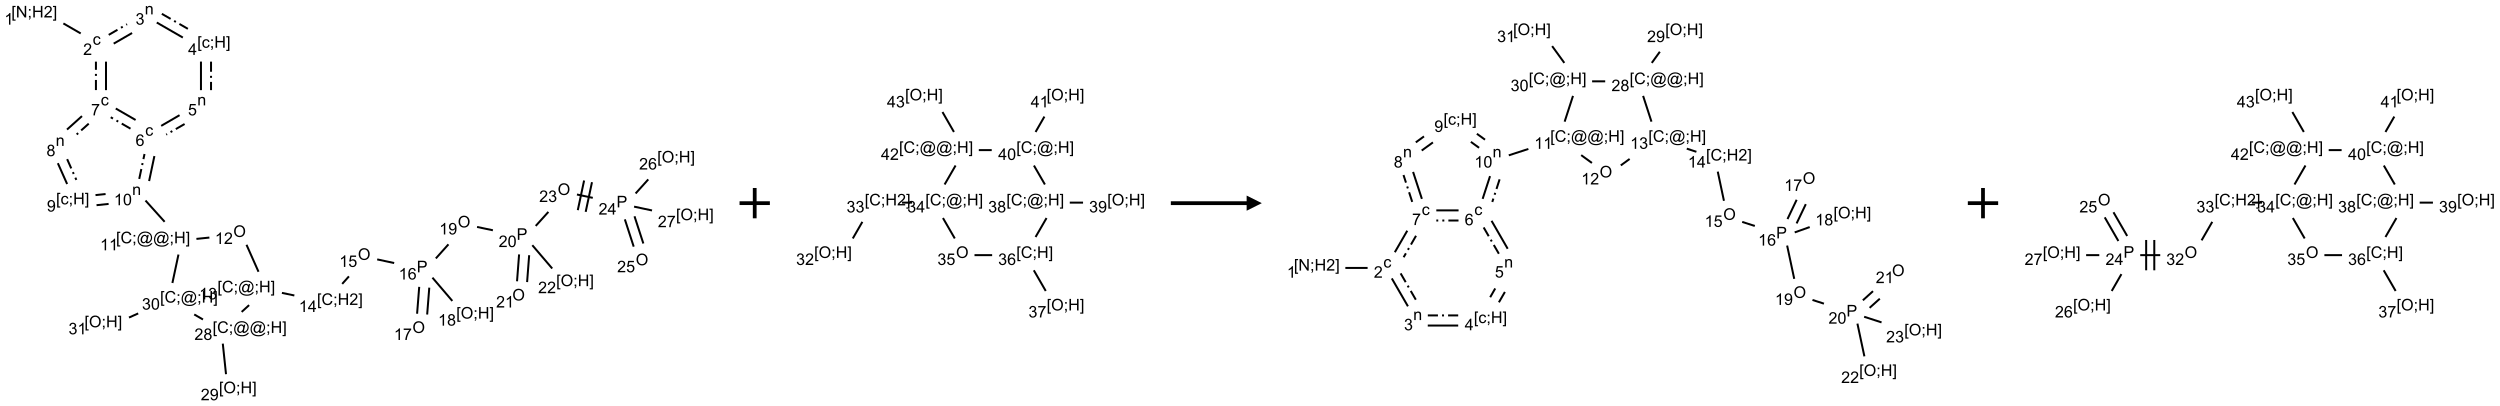 <?xml version="1.0" encoding="UTF-8"?>
<svg xmlns="http://www.w3.org/2000/svg" xmlns:xlink="http://www.w3.org/1999/xlink" width="1649" height="268" viewBox="0 0 1649 268">
<defs>
<g>
<g id="glyph-0-0">
<path d="M 1.332 0 L 1.332 -6.668 L 6.668 -6.668 L 6.668 0 Z M 1.5 -0.168 L 6.5 -0.168 L 6.5 -6.5 L 1.5 -6.5 Z M 1.5 -0.168 "/>
</g>
<g id="glyph-0-1">
<path d="M 0.723 2.121 L 0.723 -7.637 L 2.793 -7.637 L 2.793 -6.859 L 1.66 -6.859 L 1.66 1.344 L 2.793 1.344 L 2.793 2.121 Z M 0.723 2.121 "/>
</g>
<g id="glyph-0-2">
<path d="M 0.812 0 L 0.812 -7.637 L 1.848 -7.637 L 5.859 -1.641 L 5.859 -7.637 L 6.828 -7.637 L 6.828 0 L 5.793 0 L 1.781 -6 L 1.781 0 Z M 0.812 0 "/>
</g>
<g id="glyph-0-3">
<path d="M 0.949 -4.465 L 0.949 -5.531 L 2.016 -5.531 L 2.016 -4.465 Z M 0.949 0 L 0.949 -1.066 L 2.016 -1.066 L 2.016 0 C 2.016 0.391 1.945 0.711 1.809 0.949 C 1.668 1.191 1.449 1.379 1.145 1.512 L 0.887 1.109 C 1.082 1.023 1.23 0.895 1.324 0.727 C 1.418 0.559 1.469 0.316 1.48 0 Z M 0.949 0 "/>
</g>
<g id="glyph-0-4">
<path d="M 0.855 0 L 0.855 -7.637 L 1.863 -7.637 L 1.863 -4.5 L 5.832 -4.5 L 5.832 -7.637 L 6.844 -7.637 L 6.844 0 L 5.832 0 L 5.832 -3.598 L 1.863 -3.598 L 1.863 0 Z M 0.855 0 "/>
</g>
<g id="glyph-0-5">
<path d="M 5.371 -0.902 L 5.371 0 L 0.324 0 C 0.316 -0.227 0.352 -0.441 0.434 -0.652 C 0.562 -0.996 0.766 -1.332 1.051 -1.668 C 1.332 -2 1.742 -2.387 2.277 -2.824 C 3.105 -3.504 3.668 -4.043 3.957 -4.441 C 4.25 -4.84 4.395 -5.215 4.395 -5.566 C 4.395 -5.938 4.262 -6.254 3.996 -6.508 C 3.73 -6.762 3.387 -6.891 2.957 -6.891 C 2.508 -6.891 2.145 -6.754 1.875 -6.484 C 1.605 -6.215 1.469 -5.84 1.465 -5.359 L 0.5 -5.457 C 0.566 -6.176 0.812 -6.727 1.246 -7.102 C 1.676 -7.477 2.254 -7.668 2.98 -7.668 C 3.711 -7.668 4.293 -7.465 4.719 -7.059 C 5.145 -6.652 5.359 -6.148 5.359 -5.547 C 5.359 -5.242 5.297 -4.941 5.172 -4.645 C 5.047 -4.352 4.84 -4.039 4.551 -3.715 C 4.262 -3.387 3.777 -2.938 3.105 -2.371 C 2.543 -1.898 2.18 -1.578 2.02 -1.41 C 1.859 -1.242 1.73 -1.07 1.625 -0.902 Z M 5.371 -0.902 "/>
</g>
<g id="glyph-0-6">
<path d="M 2.27 2.121 L 0.203 2.121 L 0.203 1.344 L 1.332 1.344 L 1.332 -6.859 L 0.203 -6.859 L 0.203 -7.637 L 2.27 -7.637 Z M 2.27 2.121 "/>
</g>
<g id="glyph-0-7">
<path d="M 3.973 0 L 3.035 0 L 3.035 -5.973 C 2.809 -5.758 2.516 -5.543 2.148 -5.328 C 1.781 -5.113 1.453 -4.953 1.16 -4.844 L 1.16 -5.75 C 1.684 -5.996 2.145 -6.297 2.535 -6.645 C 2.93 -6.996 3.207 -7.336 3.371 -7.668 L 3.973 -7.668 Z M 3.973 0 "/>
</g>
<g id="glyph-0-8">
<path d="M 4.312 -2.027 L 5.234 -1.906 C 5.133 -1.27 4.875 -0.773 4.461 -0.414 C 4.047 -0.055 3.535 0.125 2.934 0.125 C 2.176 0.125 1.566 -0.121 1.105 -0.617 C 0.645 -1.113 0.418 -1.82 0.418 -2.746 C 0.418 -3.344 0.516 -3.863 0.715 -4.312 C 0.91 -4.762 1.211 -5.098 1.617 -5.32 C 2.023 -5.543 2.461 -5.656 2.938 -5.656 C 3.539 -5.656 4.031 -5.504 4.41 -5.199 C 4.793 -4.895 5.039 -4.465 5.145 -3.906 L 4.234 -3.766 C 4.148 -4.137 3.992 -4.418 3.773 -4.605 C 3.555 -4.793 3.285 -4.887 2.973 -4.887 C 2.5 -4.887 2.117 -4.715 1.824 -4.379 C 1.527 -4.039 1.379 -3.504 1.379 -2.77 C 1.379 -2.027 1.523 -1.488 1.809 -1.152 C 2.094 -0.816 2.465 -0.645 2.922 -0.645 C 3.289 -0.645 3.598 -0.758 3.844 -0.984 C 4.09 -1.211 4.246 -1.559 4.312 -2.027 Z M 4.312 -2.027 "/>
</g>
<g id="glyph-0-9">
<path d="M 0.703 0 L 0.703 -5.531 L 1.547 -5.531 L 1.547 -4.746 C 1.953 -5.352 2.539 -5.656 3.309 -5.656 C 3.641 -5.656 3.945 -5.598 4.227 -5.477 C 4.508 -5.355 4.715 -5.199 4.855 -5.004 C 4.992 -4.809 5.09 -4.578 5.145 -4.312 C 5.18 -4.141 5.199 -3.836 5.199 -3.402 L 5.199 0 L 4.262 0 L 4.262 -3.363 C 4.262 -3.746 4.223 -4.031 4.152 -4.223 C 4.078 -4.41 3.949 -4.562 3.762 -4.676 C 3.578 -4.789 3.359 -4.844 3.109 -4.844 C 2.711 -4.844 2.367 -4.719 2.074 -4.465 C 1.785 -4.211 1.641 -3.73 1.641 -3.02 L 1.641 0 Z M 0.703 0 "/>
</g>
<g id="glyph-0-10">
<path d="M 0.449 -2.016 L 1.387 -2.141 C 1.492 -1.609 1.676 -1.227 1.934 -0.992 C 2.191 -0.758 2.508 -0.641 2.879 -0.641 C 3.32 -0.641 3.695 -0.793 3.996 -1.098 C 4.301 -1.402 4.453 -1.781 4.453 -2.234 C 4.453 -2.664 4.312 -3.02 4.031 -3.301 C 3.75 -3.578 3.391 -3.719 2.957 -3.719 C 2.781 -3.719 2.562 -3.684 2.297 -3.613 L 2.402 -4.438 C 2.465 -4.43 2.516 -4.426 2.551 -4.426 C 2.949 -4.426 3.312 -4.531 3.629 -4.738 C 3.949 -4.949 4.109 -5.27 4.109 -5.703 C 4.109 -6.047 3.992 -6.332 3.762 -6.559 C 3.527 -6.785 3.227 -6.895 2.859 -6.895 C 2.496 -6.895 2.191 -6.781 1.949 -6.551 C 1.707 -6.324 1.547 -5.98 1.48 -5.52 L 0.543 -5.688 C 0.656 -6.316 0.918 -6.805 1.324 -7.148 C 1.73 -7.492 2.234 -7.668 2.84 -7.668 C 3.254 -7.668 3.641 -7.578 3.988 -7.398 C 4.34 -7.219 4.609 -6.977 4.793 -6.668 C 4.98 -6.359 5.074 -6.031 5.074 -5.684 C 5.074 -5.352 4.984 -5.051 4.809 -4.781 C 4.629 -4.512 4.367 -4.297 4.02 -4.137 C 4.473 -4.031 4.824 -3.816 5.074 -3.488 C 5.324 -3.16 5.449 -2.75 5.449 -2.254 C 5.449 -1.59 5.203 -1.023 4.719 -0.559 C 4.234 -0.098 3.617 0.137 2.875 0.137 C 2.203 0.137 1.648 -0.062 1.207 -0.465 C 0.762 -0.863 0.512 -1.379 0.449 -2.016 Z M 0.449 -2.016 "/>
</g>
<g id="glyph-0-11">
<path d="M 3.449 0 L 3.449 -1.828 L 0.137 -1.828 L 0.137 -2.688 L 3.621 -7.637 L 4.387 -7.637 L 4.387 -2.688 L 5.418 -2.688 L 5.418 -1.828 L 4.387 -1.828 L 4.387 0 Z M 3.449 -2.688 L 3.449 -6.129 L 1.059 -2.688 Z M 3.449 -2.688 "/>
</g>
<g id="glyph-0-12">
<path d="M 0.441 -2 L 1.426 -2.082 C 1.5 -1.605 1.668 -1.242 1.934 -1.004 C 2.199 -0.762 2.52 -0.641 2.895 -0.641 C 3.348 -0.641 3.73 -0.812 4.043 -1.152 C 4.355 -1.492 4.512 -1.941 4.512 -2.504 C 4.512 -3.039 4.359 -3.461 4.059 -3.77 C 3.758 -4.078 3.367 -4.234 2.879 -4.234 C 2.578 -4.234 2.305 -4.164 2.062 -4.027 C 1.82 -3.891 1.629 -3.715 1.488 -3.496 L 0.609 -3.609 L 1.348 -7.531 L 5.145 -7.531 L 5.145 -6.637 L 2.098 -6.637 L 1.688 -4.582 C 2.145 -4.902 2.625 -5.062 3.129 -5.062 C 3.797 -5.062 4.359 -4.832 4.816 -4.371 C 5.277 -3.91 5.504 -3.312 5.504 -2.59 C 5.504 -1.898 5.305 -1.301 4.902 -0.797 C 4.41 -0.18 3.742 0.129 2.895 0.129 C 2.199 0.129 1.633 -0.062 1.195 -0.453 C 0.758 -0.844 0.504 -1.359 0.441 -2 Z M 0.441 -2 "/>
</g>
<g id="glyph-0-13">
<path d="M 5.309 -5.766 L 4.375 -5.691 C 4.293 -6.059 4.172 -6.328 4.02 -6.496 C 3.766 -6.762 3.453 -6.895 3.082 -6.895 C 2.785 -6.895 2.523 -6.812 2.297 -6.645 C 2 -6.43 1.77 -6.117 1.598 -5.703 C 1.43 -5.289 1.34 -4.703 1.332 -3.938 C 1.559 -4.281 1.836 -4.535 2.16 -4.703 C 2.488 -4.871 2.828 -4.953 3.188 -4.953 C 3.812 -4.953 4.344 -4.723 4.785 -4.262 C 5.223 -3.801 5.441 -3.207 5.441 -2.48 C 5.441 -2 5.34 -1.555 5.133 -1.145 C 4.926 -0.73 4.641 -0.418 4.281 -0.199 C 3.922 0.02 3.512 0.129 3.051 0.129 C 2.27 0.129 1.633 -0.156 1.141 -0.73 C 0.648 -1.305 0.402 -2.254 0.402 -3.574 C 0.402 -5.051 0.672 -6.121 1.219 -6.793 C 1.695 -7.375 2.336 -7.668 3.141 -7.668 C 3.742 -7.668 4.234 -7.5 4.617 -7.16 C 5 -6.824 5.23 -6.359 5.309 -5.766 Z M 1.48 -2.473 C 1.48 -2.152 1.547 -1.844 1.684 -1.547 C 1.82 -1.25 2.016 -1.027 2.262 -0.871 C 2.508 -0.719 2.766 -0.641 3.035 -0.641 C 3.434 -0.641 3.773 -0.801 4.059 -1.121 C 4.344 -1.441 4.484 -1.875 4.484 -2.422 C 4.484 -2.949 4.344 -3.367 4.062 -3.668 C 3.781 -3.973 3.426 -4.125 3 -4.125 C 2.578 -4.125 2.219 -3.973 1.922 -3.668 C 1.625 -3.363 1.48 -2.969 1.48 -2.473 Z M 1.48 -2.473 "/>
</g>
<g id="glyph-0-14">
<path d="M 0.504 -6.637 L 0.504 -7.535 L 5.449 -7.535 L 5.449 -6.809 C 4.961 -6.289 4.48 -5.602 4.004 -4.746 C 3.527 -3.887 3.156 -3.004 2.895 -2.098 C 2.707 -1.461 2.59 -0.762 2.535 0 L 1.574 0 C 1.582 -0.602 1.703 -1.328 1.926 -2.176 C 2.152 -3.027 2.477 -3.848 2.898 -4.637 C 3.32 -5.426 3.77 -6.094 4.246 -6.637 Z M 0.504 -6.637 "/>
</g>
<g id="glyph-0-15">
<path d="M 1.887 -4.141 C 1.496 -4.281 1.207 -4.484 1.02 -4.75 C 0.832 -5.016 0.738 -5.328 0.738 -5.699 C 0.738 -6.254 0.938 -6.719 1.34 -7.098 C 1.738 -7.477 2.27 -7.668 2.934 -7.668 C 3.598 -7.668 4.137 -7.473 4.543 -7.086 C 4.949 -6.699 5.152 -6.227 5.152 -5.672 C 5.152 -5.316 5.059 -5.008 4.871 -4.746 C 4.688 -4.484 4.406 -4.281 4.027 -4.141 C 4.496 -3.988 4.852 -3.742 5.098 -3.402 C 5.34 -3.062 5.465 -2.656 5.465 -2.184 C 5.465 -1.531 5.234 -0.98 4.77 -0.535 C 4.309 -0.09 3.703 0.129 2.949 0.129 C 2.195 0.129 1.586 -0.094 1.125 -0.539 C 0.664 -0.984 0.434 -1.543 0.434 -2.207 C 0.434 -2.703 0.559 -3.121 0.809 -3.457 C 1.062 -3.793 1.422 -4.02 1.887 -4.141 Z M 1.699 -5.73 C 1.699 -5.367 1.812 -5.074 2.047 -4.844 C 2.281 -4.613 2.582 -4.5 2.953 -4.5 C 3.312 -4.5 3.609 -4.613 3.84 -4.84 C 4.07 -5.066 4.188 -5.348 4.188 -5.676 C 4.188 -6.02 4.07 -6.309 3.832 -6.543 C 3.594 -6.777 3.297 -6.895 2.941 -6.895 C 2.586 -6.895 2.289 -6.781 2.051 -6.551 C 1.816 -6.324 1.699 -6.047 1.699 -5.73 Z M 1.395 -2.203 C 1.395 -1.938 1.461 -1.676 1.586 -1.426 C 1.711 -1.176 1.902 -0.984 2.152 -0.848 C 2.402 -0.711 2.672 -0.641 2.957 -0.641 C 3.406 -0.641 3.777 -0.785 4.066 -1.074 C 4.359 -1.363 4.504 -1.727 4.504 -2.172 C 4.504 -2.625 4.355 -2.996 4.055 -3.293 C 3.754 -3.586 3.379 -3.734 2.926 -3.734 C 2.484 -3.734 2.121 -3.59 1.832 -3.297 C 1.543 -3.004 1.395 -2.641 1.395 -2.203 Z M 1.395 -2.203 "/>
</g>
<g id="glyph-0-16">
<path d="M 0.582 -1.766 L 1.484 -1.848 C 1.562 -1.426 1.707 -1.117 1.922 -0.926 C 2.137 -0.734 2.414 -0.641 2.75 -0.641 C 3.039 -0.641 3.289 -0.707 3.508 -0.84 C 3.727 -0.973 3.902 -1.148 4.043 -1.367 C 4.18 -1.586 4.297 -1.887 4.391 -2.262 C 4.484 -2.637 4.531 -3.016 4.531 -3.406 C 4.531 -3.449 4.531 -3.512 4.527 -3.594 C 4.34 -3.297 4.082 -3.055 3.758 -2.867 C 3.434 -2.68 3.082 -2.59 2.703 -2.59 C 2.07 -2.59 1.535 -2.816 1.098 -3.277 C 0.66 -3.734 0.441 -4.34 0.441 -5.09 C 0.441 -5.863 0.672 -6.484 1.129 -6.957 C 1.586 -7.43 2.156 -7.668 2.844 -7.668 C 3.34 -7.668 3.793 -7.531 4.207 -7.266 C 4.617 -7 4.93 -6.617 5.145 -6.121 C 5.355 -5.629 5.465 -4.91 5.465 -3.973 C 5.465 -2.996 5.359 -2.223 5.145 -1.645 C 4.934 -1.066 4.617 -0.625 4.199 -0.324 C 3.781 -0.02 3.293 0.129 2.73 0.129 C 2.133 0.129 1.645 -0.035 1.266 -0.367 C 0.887 -0.699 0.66 -1.164 0.582 -1.766 Z M 4.422 -5.137 C 4.422 -5.676 4.277 -6.102 3.992 -6.418 C 3.707 -6.734 3.359 -6.891 2.957 -6.891 C 2.543 -6.891 2.18 -6.719 1.871 -6.379 C 1.562 -6.039 1.406 -5.598 1.406 -5.059 C 1.406 -4.57 1.555 -4.176 1.848 -3.871 C 2.141 -3.566 2.5 -3.418 2.934 -3.418 C 3.367 -3.418 3.723 -3.57 4.004 -3.871 C 4.281 -4.176 4.422 -4.598 4.422 -5.137 Z M 4.422 -5.137 "/>
</g>
<g id="glyph-0-17">
<path d="M 0.441 -3.766 C 0.441 -4.668 0.535 -5.395 0.723 -5.945 C 0.906 -6.496 1.184 -6.922 1.551 -7.219 C 1.918 -7.516 2.375 -7.668 2.934 -7.668 C 3.344 -7.668 3.703 -7.586 4.012 -7.418 C 4.32 -7.254 4.574 -7.016 4.777 -6.707 C 4.977 -6.395 5.137 -6.016 5.25 -5.57 C 5.363 -5.125 5.422 -4.523 5.422 -3.766 C 5.422 -2.871 5.328 -2.148 5.145 -1.598 C 4.961 -1.047 4.688 -0.621 4.32 -0.32 C 3.953 -0.02 3.492 0.129 2.934 0.129 C 2.195 0.129 1.617 -0.133 1.199 -0.66 C 0.695 -1.297 0.441 -2.332 0.441 -3.766 Z M 1.406 -3.766 C 1.406 -2.512 1.555 -1.68 1.848 -1.262 C 2.141 -0.848 2.5 -0.641 2.934 -0.641 C 3.363 -0.641 3.727 -0.848 4.02 -1.266 C 4.312 -1.684 4.457 -2.516 4.457 -3.766 C 4.457 -5.023 4.312 -5.859 4.02 -6.27 C 3.727 -6.684 3.359 -6.891 2.922 -6.891 C 2.492 -6.891 2.148 -6.707 1.891 -6.344 C 1.566 -5.879 1.406 -5.02 1.406 -3.766 Z M 1.406 -3.766 "/>
</g>
<g id="glyph-0-18">
<path d="M 6.27 -2.676 L 7.281 -2.422 C 7.07 -1.594 6.688 -0.961 6.137 -0.523 C 5.586 -0.086 4.914 0.129 4.121 0.129 C 3.297 0.129 2.629 -0.039 2.113 -0.371 C 1.598 -0.707 1.203 -1.191 0.934 -1.828 C 0.664 -2.465 0.531 -3.145 0.531 -3.875 C 0.531 -4.672 0.684 -5.363 0.988 -5.957 C 1.293 -6.547 1.723 -6.996 2.285 -7.305 C 2.844 -7.613 3.461 -7.766 4.137 -7.766 C 4.898 -7.766 5.543 -7.57 6.062 -7.184 C 6.582 -6.793 6.945 -6.246 7.152 -5.543 L 6.156 -5.309 C 5.98 -5.863 5.723 -6.266 5.387 -6.52 C 5.051 -6.773 4.625 -6.902 4.113 -6.902 C 3.527 -6.902 3.039 -6.762 2.645 -6.48 C 2.25 -6.199 1.973 -5.82 1.812 -5.348 C 1.652 -4.871 1.574 -4.383 1.574 -3.879 C 1.574 -3.23 1.668 -2.664 1.855 -2.18 C 2.047 -1.695 2.34 -1.332 2.738 -1.094 C 3.137 -0.855 3.57 -0.734 4.035 -0.734 C 4.602 -0.734 5.082 -0.898 5.473 -1.223 C 5.867 -1.551 6.133 -2.035 6.27 -2.676 Z M 6.27 -2.676 "/>
</g>
<g id="glyph-0-19">
<path d="M 6.047 -0.848 C 5.82 -0.59 5.57 -0.379 5.289 -0.223 C 5.008 -0.062 4.73 0.016 4.449 0.016 C 4.141 0.016 3.84 -0.074 3.547 -0.254 C 3.254 -0.434 3.02 -0.715 2.836 -1.09 C 2.652 -1.465 2.562 -1.875 2.562 -2.324 C 2.562 -2.875 2.703 -3.43 2.988 -3.98 C 3.27 -4.535 3.621 -4.953 4.043 -5.23 C 4.461 -5.508 4.871 -5.645 5.266 -5.645 C 5.566 -5.645 5.855 -5.566 6.129 -5.41 C 6.402 -5.25 6.641 -5.012 6.84 -4.688 L 7.016 -5.496 L 7.949 -5.496 L 7.199 -2 C 7.094 -1.516 7.043 -1.246 7.043 -1.191 C 7.043 -1.098 7.078 -1.02 7.148 -0.949 C 7.219 -0.883 7.305 -0.848 7.406 -0.848 C 7.59 -0.848 7.832 -0.953 8.129 -1.168 C 8.527 -1.445 8.84 -1.816 9.07 -2.285 C 9.301 -2.75 9.418 -3.234 9.418 -3.73 C 9.418 -4.309 9.27 -4.852 8.973 -5.355 C 8.676 -5.859 8.23 -6.262 7.645 -6.562 C 7.055 -6.863 6.406 -7.016 5.691 -7.016 C 4.879 -7.016 4.137 -6.824 3.465 -6.445 C 2.793 -6.066 2.273 -5.52 1.902 -4.809 C 1.535 -4.098 1.348 -3.34 1.348 -2.527 C 1.348 -1.676 1.535 -0.941 1.902 -0.328 C 2.273 0.285 2.809 0.742 3.508 1.035 C 4.207 1.328 4.984 1.473 5.832 1.473 C 6.742 1.473 7.504 1.32 8.121 1.016 C 8.734 0.711 9.195 0.34 9.5 -0.098 L 10.441 -0.098 C 10.266 0.266 9.961 0.637 9.531 1.016 C 9.102 1.395 8.59 1.695 7.996 1.914 C 7.402 2.133 6.688 2.246 5.848 2.246 C 5.078 2.246 4.367 2.145 3.715 1.949 C 3.066 1.75 2.512 1.453 2.051 1.055 C 1.594 0.656 1.25 0.199 1.016 -0.316 C 0.723 -0.973 0.578 -1.684 0.578 -2.441 C 0.578 -3.289 0.75 -4.098 1.098 -4.863 C 1.523 -5.805 2.125 -6.527 2.902 -7.027 C 3.684 -7.527 4.629 -7.777 5.738 -7.777 C 6.602 -7.777 7.375 -7.602 8.059 -7.246 C 8.746 -6.895 9.285 -6.371 9.684 -5.672 C 10.02 -5.07 10.188 -4.418 10.188 -3.715 C 10.188 -2.707 9.832 -1.812 9.125 -1.031 C 8.492 -0.328 7.801 0.02 7.051 0.02 C 6.812 0.02 6.617 -0.016 6.473 -0.09 C 6.324 -0.16 6.215 -0.266 6.145 -0.402 C 6.102 -0.488 6.066 -0.637 6.047 -0.848 Z M 3.527 -2.262 C 3.527 -1.785 3.641 -1.414 3.863 -1.152 C 4.09 -0.887 4.348 -0.754 4.641 -0.754 C 4.836 -0.754 5.039 -0.812 5.254 -0.93 C 5.469 -1.047 5.676 -1.219 5.871 -1.449 C 6.066 -1.676 6.23 -1.969 6.355 -2.32 C 6.48 -2.672 6.543 -3.027 6.543 -3.379 C 6.543 -3.852 6.426 -4.219 6.191 -4.48 C 5.957 -4.738 5.672 -4.871 5.332 -4.871 C 5.109 -4.871 4.902 -4.812 4.707 -4.699 C 4.512 -4.586 4.32 -4.406 4.137 -4.156 C 3.953 -3.906 3.805 -3.602 3.691 -3.246 C 3.582 -2.887 3.527 -2.559 3.527 -2.262 Z M 3.527 -2.262 "/>
</g>
<g id="glyph-0-20">
<path d="M 0.516 -3.719 C 0.516 -4.984 0.855 -5.977 1.535 -6.695 C 2.215 -7.414 3.094 -7.77 4.172 -7.77 C 4.875 -7.77 5.512 -7.602 6.078 -7.266 C 6.645 -6.93 7.074 -6.461 7.371 -5.855 C 7.668 -5.254 7.816 -4.57 7.816 -3.809 C 7.816 -3.035 7.66 -2.34 7.348 -1.73 C 7.035 -1.117 6.594 -0.656 6.02 -0.34 C 5.449 -0.027 4.828 0.129 4.168 0.129 C 3.449 0.129 2.805 -0.043 2.238 -0.391 C 1.672 -0.738 1.246 -1.211 0.953 -1.812 C 0.66 -2.414 0.516 -3.047 0.516 -3.719 Z M 1.559 -3.703 C 1.559 -2.781 1.805 -2.059 2.301 -1.527 C 2.793 -1 3.414 -0.734 4.16 -0.734 C 4.922 -0.734 5.547 -1 6.039 -1.535 C 6.531 -2.07 6.777 -2.828 6.777 -3.812 C 6.777 -4.434 6.672 -4.977 6.461 -5.441 C 6.25 -5.902 5.945 -6.262 5.539 -6.52 C 5.133 -6.773 4.68 -6.902 4.176 -6.902 C 3.461 -6.902 2.848 -6.656 2.332 -6.164 C 1.816 -5.672 1.559 -4.852 1.559 -3.703 Z M 1.559 -3.703 "/>
</g>
<g id="glyph-0-21">
<path d="M 0.824 0 L 0.824 -7.637 L 3.703 -7.637 C 4.211 -7.637 4.598 -7.609 4.863 -7.562 C 5.238 -7.5 5.555 -7.383 5.809 -7.207 C 6.062 -7.031 6.266 -6.785 6.418 -6.469 C 6.574 -6.152 6.652 -5.805 6.652 -5.426 C 6.652 -4.777 6.445 -4.227 6.031 -3.777 C 5.617 -3.328 4.871 -3.105 3.793 -3.105 L 1.832 -3.105 L 1.832 0 Z M 1.832 -4.004 L 3.809 -4.004 C 4.461 -4.004 4.922 -4.125 5.199 -4.371 C 5.473 -4.613 5.609 -4.953 5.609 -5.395 C 5.609 -5.715 5.527 -5.988 5.367 -6.215 C 5.207 -6.441 4.992 -6.594 4.73 -6.668 C 4.559 -6.711 4.246 -6.734 3.785 -6.734 L 1.832 -6.734 Z M 1.832 -4.004 "/>
</g>
</g>
</defs>
<path fill="none" stroke-width="0.033" stroke-linecap="butt" stroke-linejoin="miter" stroke="rgb(0%, 0%, 0%)" stroke-opacity="1" stroke-miterlimit="10" d="M 0.246 0.142 L 0.532 0.307 " transform="matrix(40, 0, 0, 40, 31.955, 9.777)"/>
<path fill="none" stroke-width="0.033" stroke-linecap="butt" stroke-linejoin="miter" stroke="rgb(0%, 0%, 0%)" stroke-opacity="1" stroke-miterlimit="10" d="M 1.076 0.475 L 1.379 0.3 " transform="matrix(40, 0, 0, 40, 31.955, 9.777)"/>
<path fill="none" stroke-width="0.033" stroke-linecap="butt" stroke-linejoin="miter" stroke="rgb(0%, 0%, 0%)" stroke-opacity="1" stroke-dasharray="0.167 0.067 0.033 0.067" stroke-dashoffset="0.333" stroke-miterlimit="10" d="M 0.993 0.331 L 1.296 0.155 " transform="matrix(40, 0, 0, 40, 31.955, 9.777)"/>
<path fill="none" stroke-width="0.033" stroke-linecap="butt" stroke-linejoin="miter" stroke="rgb(0%, 0%, 0%)" stroke-opacity="1" stroke-miterlimit="10" d="M 1.786 0.127 L 2.216 0.375 " transform="matrix(40, 0, 0, 40, 31.955, 9.777)"/>
<path fill="none" stroke-width="0.033" stroke-linecap="butt" stroke-linejoin="miter" stroke="rgb(0%, 0%, 0%)" stroke-opacity="1" stroke-dasharray="0.167 0.067 0.033 0.067" stroke-dashoffset="0.333" stroke-miterlimit="10" d="M 1.869 -0.017 L 2.299 0.231 " transform="matrix(40, 0, 0, 40, 31.955, 9.777)"/>
<path fill="none" stroke-width="0.033" stroke-linecap="butt" stroke-linejoin="miter" stroke="rgb(0%, 0%, 0%)" stroke-opacity="1" stroke-miterlimit="10" d="M 2.515 0.771 L 2.515 1.242 " transform="matrix(40, 0, 0, 40, 31.955, 9.777)"/>
<path fill="none" stroke-width="0.033" stroke-linecap="butt" stroke-linejoin="miter" stroke="rgb(0%, 0%, 0%)" stroke-opacity="1" stroke-dasharray="0.167 0.067 0.033 0.067" stroke-dashoffset="0.333" stroke-miterlimit="10" d="M 2.681 0.771 L 2.681 1.242 " transform="matrix(40, 0, 0, 40, 31.955, 9.777)"/>
<path fill="none" stroke-width="0.033" stroke-linecap="butt" stroke-linejoin="miter" stroke="rgb(0%, 0%, 0%)" stroke-opacity="1" stroke-miterlimit="10" d="M 2.162 1.655 L 1.859 1.831 " transform="matrix(40, 0, 0, 40, 31.955, 9.777)"/>
<path fill="none" stroke-width="0.033" stroke-linecap="butt" stroke-linejoin="miter" stroke="rgb(0%, 0%, 0%)" stroke-opacity="1" stroke-dasharray="0.167 0.067 0.033 0.067" stroke-dashoffset="0.333" stroke-miterlimit="10" d="M 2.246 1.8 L 1.942 1.975 " transform="matrix(40, 0, 0, 40, 31.955, 9.777)"/>
<path fill="none" stroke-width="0.033" stroke-linecap="butt" stroke-linejoin="miter" stroke="rgb(0%, 0%, 0%)" stroke-opacity="1" stroke-miterlimit="10" d="M 1.437 1.734 L 1.11 1.545 " transform="matrix(40, 0, 0, 40, 31.955, 9.777)"/>
<path fill="none" stroke-width="0.033" stroke-linecap="butt" stroke-linejoin="miter" stroke="rgb(0%, 0%, 0%)" stroke-opacity="1" stroke-dasharray="0.167 0.067 0.033 0.067" stroke-dashoffset="0.333" stroke-miterlimit="10" d="M 1.354 1.878 L 1.027 1.689 " transform="matrix(40, 0, 0, 40, 31.955, 9.777)"/>
<path fill="none" stroke-width="0.033" stroke-linecap="butt" stroke-linejoin="miter" stroke="rgb(0%, 0%, 0%)" stroke-opacity="1" stroke-miterlimit="10" d="M 0.949 1.242 L 0.949 0.772 " transform="matrix(40, 0, 0, 40, 31.955, 9.777)"/>
<path fill="none" stroke-width="0.033" stroke-linecap="butt" stroke-linejoin="miter" stroke="rgb(0%, 0%, 0%)" stroke-opacity="1" stroke-dasharray="0.167 0.067 0.033 0.067" stroke-dashoffset="0.333" stroke-miterlimit="10" d="M 0.783 1.242 L 0.783 0.772 " transform="matrix(40, 0, 0, 40, 31.955, 9.777)"/>
<path fill="none" stroke-width="0.033" stroke-linecap="butt" stroke-linejoin="miter" stroke="rgb(0%, 0%, 0%)" stroke-opacity="1" stroke-miterlimit="10" d="M 0.553 1.67 L 0.306 1.892 " transform="matrix(40, 0, 0, 40, 31.955, 9.777)"/>
<path fill="none" stroke-width="0.033" stroke-linecap="butt" stroke-linejoin="miter" stroke="rgb(0%, 0%, 0%)" stroke-opacity="1" stroke-dasharray="0.167 0.067 0.033 0.067" stroke-dashoffset="0.333" stroke-miterlimit="10" d="M 0.665 1.794 L 0.417 2.016 " transform="matrix(40, 0, 0, 40, 31.955, 9.777)"/>
<path fill="none" stroke-width="0.033" stroke-linecap="butt" stroke-linejoin="miter" stroke="rgb(0%, 0%, 0%)" stroke-opacity="1" stroke-miterlimit="10" d="M 0.155 2.447 L 0.308 2.79 " transform="matrix(40, 0, 0, 40, 31.955, 9.777)"/>
<path fill="none" stroke-width="0.033" stroke-linecap="butt" stroke-linejoin="miter" stroke="rgb(0%, 0%, 0%)" stroke-opacity="1" stroke-dasharray="0.167 0.067 0.033 0.067" stroke-dashoffset="0.333" stroke-miterlimit="10" d="M 0.308 2.379 L 0.46 2.722 " transform="matrix(40, 0, 0, 40, 31.955, 9.777)"/>
<path fill="none" stroke-width="0.033" stroke-linecap="butt" stroke-linejoin="miter" stroke="rgb(0%, 0%, 0%)" stroke-opacity="1" stroke-miterlimit="10" d="M 0.793 3.139 L 0.992 3.118 " transform="matrix(40, 0, 0, 40, 31.955, 9.777)"/>
<path fill="none" stroke-width="0.033" stroke-linecap="butt" stroke-linejoin="miter" stroke="rgb(0%, 0%, 0%)" stroke-opacity="1" stroke-dasharray="0.167 0.067 0.033 0.067" stroke-dashoffset="0.333" stroke-miterlimit="10" d="M 0.775 2.973 L 0.974 2.952 " transform="matrix(40, 0, 0, 40, 31.955, 9.777)"/>
<path fill="none" stroke-width="0.033" stroke-linecap="butt" stroke-linejoin="miter" stroke="rgb(0%, 0%, 0%)" stroke-opacity="1" stroke-miterlimit="10" d="M 1.66 2.741 L 1.747 2.329 " transform="matrix(40, 0, 0, 40, 31.955, 9.777)"/>
<path fill="none" stroke-width="0.033" stroke-linecap="butt" stroke-linejoin="miter" stroke="rgb(0%, 0%, 0%)" stroke-opacity="1" stroke-dasharray="0.167 0.067 0.033 0.067" stroke-dashoffset="0.333" stroke-miterlimit="10" d="M 1.497 2.707 L 1.584 2.295 " transform="matrix(40, 0, 0, 40, 31.955, 9.777)"/>
<path fill="none" stroke-width="0.033" stroke-linecap="butt" stroke-linejoin="miter" stroke="rgb(0%, 0%, 0%)" stroke-opacity="1" stroke-miterlimit="10" d="M 1.6 3.062 L 1.916 3.413 " transform="matrix(40, 0, 0, 40, 31.955, 9.777)"/>
<path fill="none" stroke-width="0.033" stroke-linecap="butt" stroke-linejoin="miter" stroke="rgb(0%, 0%, 0%)" stroke-opacity="1" stroke-miterlimit="10" d="M 2.44 3.695 L 2.654 3.673 " transform="matrix(40, 0, 0, 40, 31.955, 9.777)"/>
<path fill="none" stroke-width="0.033" stroke-linecap="butt" stroke-linejoin="miter" stroke="rgb(0%, 0%, 0%)" stroke-opacity="1" stroke-miterlimit="10" d="M 3.266 3.792 L 3.464 4.237 " transform="matrix(40, 0, 0, 40, 31.955, 9.777)"/>
<path fill="none" stroke-width="0.033" stroke-linecap="butt" stroke-linejoin="miter" stroke="rgb(0%, 0%, 0%)" stroke-opacity="1" stroke-miterlimit="10" d="M 3.85 4.585 L 4.055 4.628 " transform="matrix(40, 0, 0, 40, 31.955, 9.777)"/>
<path fill="none" stroke-width="0.033" stroke-linecap="butt" stroke-linejoin="miter" stroke="rgb(0%, 0%, 0%)" stroke-opacity="1" stroke-miterlimit="10" d="M 4.844 4.437 L 4.955 4.313 " transform="matrix(40, 0, 0, 40, 31.955, 9.777)"/>
<path fill="none" stroke-width="0.033" stroke-linecap="butt" stroke-linejoin="miter" stroke="rgb(0%, 0%, 0%)" stroke-opacity="1" stroke-miterlimit="10" d="M 5.421 4.033 L 5.701 4.093 " transform="matrix(40, 0, 0, 40, 31.955, 9.777)"/>
<path fill="none" stroke-width="0.033" stroke-linecap="butt" stroke-linejoin="miter" stroke="rgb(0%, 0%, 0%)" stroke-opacity="1" stroke-miterlimit="10" d="M 6.114 4.486 L 6.079 4.929 " transform="matrix(40, 0, 0, 40, 31.955, 9.777)"/>
<path fill="none" stroke-width="0.033" stroke-linecap="butt" stroke-linejoin="miter" stroke="rgb(0%, 0%, 0%)" stroke-opacity="1" stroke-miterlimit="10" d="M 6.28 4.499 L 6.245 4.942 " transform="matrix(40, 0, 0, 40, 31.955, 9.777)"/>
<path fill="none" stroke-width="0.033" stroke-linecap="butt" stroke-linejoin="miter" stroke="rgb(0%, 0%, 0%)" stroke-opacity="1" stroke-miterlimit="10" d="M 6.332 4.334 L 6.66 4.718 " transform="matrix(40, 0, 0, 40, 31.955, 9.777)"/>
<path fill="none" stroke-width="0.033" stroke-linecap="butt" stroke-linejoin="miter" stroke="rgb(0%, 0%, 0%)" stroke-opacity="1" stroke-miterlimit="10" d="M 6.388 4.017 L 6.596 3.785 " transform="matrix(40, 0, 0, 40, 31.955, 9.777)"/>
<path fill="none" stroke-width="0.033" stroke-linecap="butt" stroke-linejoin="miter" stroke="rgb(0%, 0%, 0%)" stroke-opacity="1" stroke-miterlimit="10" d="M 7.068 3.498 L 7.329 3.553 " transform="matrix(40, 0, 0, 40, 31.955, 9.777)"/>
<path fill="none" stroke-width="0.033" stroke-linecap="butt" stroke-linejoin="miter" stroke="rgb(0%, 0%, 0%)" stroke-opacity="1" stroke-miterlimit="10" d="M 7.761 3.951 L 7.727 4.394 " transform="matrix(40, 0, 0, 40, 31.955, 9.777)"/>
<path fill="none" stroke-width="0.033" stroke-linecap="butt" stroke-linejoin="miter" stroke="rgb(0%, 0%, 0%)" stroke-opacity="1" stroke-miterlimit="10" d="M 7.927 3.964 L 7.893 4.407 " transform="matrix(40, 0, 0, 40, 31.955, 9.777)"/>
<path fill="none" stroke-width="0.033" stroke-linecap="butt" stroke-linejoin="miter" stroke="rgb(0%, 0%, 0%)" stroke-opacity="1" stroke-miterlimit="10" d="M 7.979 3.799 L 8.307 4.183 " transform="matrix(40, 0, 0, 40, 31.955, 9.777)"/>
<path fill="none" stroke-width="0.033" stroke-linecap="butt" stroke-linejoin="miter" stroke="rgb(0%, 0%, 0%)" stroke-opacity="1" stroke-miterlimit="10" d="M 8.035 3.481 L 8.244 3.25 " transform="matrix(40, 0, 0, 40, 31.955, 9.777)"/>
<path fill="none" stroke-width="0.033" stroke-linecap="butt" stroke-linejoin="miter" stroke="rgb(0%, 0%, 0%)" stroke-opacity="1" stroke-miterlimit="10" d="M 8.715 2.963 L 8.976 3.018 " transform="matrix(40, 0, 0, 40, 31.955, 9.777)"/>
<path fill="none" stroke-width="0.033" stroke-linecap="butt" stroke-linejoin="miter" stroke="rgb(0%, 0%, 0%)" stroke-opacity="1" stroke-miterlimit="10" d="M 8.859 3.249 L 8.963 2.76 " transform="matrix(40, 0, 0, 40, 31.955, 9.777)"/>
<path fill="none" stroke-width="0.033" stroke-linecap="butt" stroke-linejoin="miter" stroke="rgb(0%, 0%, 0%)" stroke-opacity="1" stroke-miterlimit="10" d="M 8.729 3.221 L 8.833 2.732 " transform="matrix(40, 0, 0, 40, 31.955, 9.777)"/>
<path fill="none" stroke-width="0.033" stroke-linecap="butt" stroke-linejoin="miter" stroke="rgb(0%, 0%, 0%)" stroke-opacity="1" stroke-miterlimit="10" d="M 9.505 3.373 L 9.651 3.823 " transform="matrix(40, 0, 0, 40, 31.955, 9.777)"/>
<path fill="none" stroke-width="0.033" stroke-linecap="butt" stroke-linejoin="miter" stroke="rgb(0%, 0%, 0%)" stroke-opacity="1" stroke-miterlimit="10" d="M 9.664 3.322 L 9.81 3.771 " transform="matrix(40, 0, 0, 40, 31.955, 9.777)"/>
<path fill="none" stroke-width="0.033" stroke-linecap="butt" stroke-linejoin="miter" stroke="rgb(0%, 0%, 0%)" stroke-opacity="1" stroke-miterlimit="10" d="M 9.682 2.946 L 9.891 2.714 " transform="matrix(40, 0, 0, 40, 31.955, 9.777)"/>
<path fill="none" stroke-width="0.033" stroke-linecap="butt" stroke-linejoin="miter" stroke="rgb(0%, 0%, 0%)" stroke-opacity="1" stroke-miterlimit="10" d="M 9.657 3.163 L 9.953 3.226 " transform="matrix(40, 0, 0, 40, 31.955, 9.777)"/>
<path fill="none" stroke-width="0.033" stroke-linecap="butt" stroke-linejoin="miter" stroke="rgb(0%, 0%, 0%)" stroke-opacity="1" stroke-miterlimit="10" d="M 3.309 4.787 L 3.186 4.899 " transform="matrix(40, 0, 0, 40, 31.955, 9.777)"/>
<path fill="none" stroke-width="0.033" stroke-linecap="butt" stroke-linejoin="miter" stroke="rgb(0%, 0%, 0%)" stroke-opacity="1" stroke-miterlimit="10" d="M 2.875 5.422 L 2.928 5.926 " transform="matrix(40, 0, 0, 40, 31.955, 9.777)"/>
<path fill="none" stroke-width="0.033" stroke-linecap="butt" stroke-linejoin="miter" stroke="rgb(0%, 0%, 0%)" stroke-opacity="1" stroke-miterlimit="10" d="M 2.548 5.024 L 2.404 4.941 " transform="matrix(40, 0, 0, 40, 31.955, 9.777)"/>
<path fill="none" stroke-width="0.033" stroke-linecap="butt" stroke-linejoin="miter" stroke="rgb(0%, 0%, 0%)" stroke-opacity="1" stroke-miterlimit="10" d="M 2.044 4.422 L 2.144 3.953 " transform="matrix(40, 0, 0, 40, 31.955, 9.777)"/>
<path fill="none" stroke-width="0.033" stroke-linecap="butt" stroke-linejoin="miter" stroke="rgb(0%, 0%, 0%)" stroke-opacity="1" stroke-miterlimit="10" d="M 1.48 4.924 L 1.328 4.992 " transform="matrix(40, 0, 0, 40, 31.955, 9.777)"/>
<g fill="rgb(0%, 0%, 0%)" fill-opacity="1">
<use xlink:href="#glyph-0-1" x="7.48" y="11.52"/>
<use xlink:href="#glyph-0-2" x="10.444" y="11.52"/>
<use xlink:href="#glyph-0-3" x="18.147" y="11.52"/>
<use xlink:href="#glyph-0-4" x="21.111" y="11.52"/>
<use xlink:href="#glyph-0-5" x="28.814" y="11.52"/>
<use xlink:href="#glyph-0-6" x="34.746" y="11.52"/>
</g>
<g fill="rgb(0%, 0%, 0%)" fill-opacity="1">
<use xlink:href="#glyph-0-7" x="2.895" y="16.258"/>
</g>
<g fill="rgb(0%, 0%, 0%)" fill-opacity="1">
<use xlink:href="#glyph-0-8" x="61.117" y="29.512"/>
</g>
<g fill="rgb(0%, 0%, 0%)" fill-opacity="1">
<use xlink:href="#glyph-0-5" x="54.832" y="36.258"/>
</g>
<g fill="rgb(0%, 0%, 0%)" fill-opacity="1">
<use xlink:href="#glyph-0-9" x="95.473" y="9.512"/>
</g>
<g fill="rgb(0%, 0%, 0%)" fill-opacity="1">
<use xlink:href="#glyph-0-10" x="89.395" y="16.258"/>
</g>
<g fill="rgb(0%, 0%, 0%)" fill-opacity="1">
<use xlink:href="#glyph-0-1" x="130.09" y="31.488"/>
<use xlink:href="#glyph-0-8" x="133.053" y="31.488"/>
<use xlink:href="#glyph-0-3" x="138.387" y="31.488"/>
<use xlink:href="#glyph-0-4" x="141.35" y="31.488"/>
<use xlink:href="#glyph-0-6" x="149.053" y="31.488"/>
</g>
<g fill="rgb(0%, 0%, 0%)" fill-opacity="1">
<use xlink:href="#glyph-0-11" x="124.066" y="36.227"/>
</g>
<g fill="rgb(0%, 0%, 0%)" fill-opacity="1">
<use xlink:href="#glyph-0-9" x="130.113" y="69.512"/>
</g>
<g fill="rgb(0%, 0%, 0%)" fill-opacity="1">
<use xlink:href="#glyph-0-12" x="123.977" y="76.125"/>
</g>
<g fill="rgb(0%, 0%, 0%)" fill-opacity="1">
<use xlink:href="#glyph-0-8" x="95.758" y="89.512"/>
</g>
<g fill="rgb(0%, 0%, 0%)" fill-opacity="1">
<use xlink:href="#glyph-0-13" x="89.398" y="96.258"/>
</g>
<g fill="rgb(0%, 0%, 0%)" fill-opacity="1">
<use xlink:href="#glyph-0-8" x="66.426" y="69.512"/>
</g>
<g fill="rgb(0%, 0%, 0%)" fill-opacity="1">
<use xlink:href="#glyph-0-14" x="60.059" y="76.129"/>
</g>
<g fill="rgb(0%, 0%, 0%)" fill-opacity="1">
<use xlink:href="#glyph-0-9" x="36.734" y="96.277"/>
</g>
<g fill="rgb(0%, 0%, 0%)" fill-opacity="1">
<use xlink:href="#glyph-0-15" x="30.641" y="103.023"/>
</g>
<g fill="rgb(0%, 0%, 0%)" fill-opacity="1">
<use xlink:href="#glyph-0-1" x="36.965" y="134.797"/>
<use xlink:href="#glyph-0-8" x="39.928" y="134.797"/>
<use xlink:href="#glyph-0-3" x="45.262" y="134.797"/>
<use xlink:href="#glyph-0-4" x="48.225" y="134.797"/>
<use xlink:href="#glyph-0-6" x="55.928" y="134.797"/>
</g>
<g fill="rgb(0%, 0%, 0%)" fill-opacity="1">
<use xlink:href="#glyph-0-16" x="30.895" y="139.566"/>
</g>
<g fill="rgb(0%, 0%, 0%)" fill-opacity="1">
<use xlink:href="#glyph-0-9" x="87.156" y="128.641"/>
</g>
<g fill="rgb(0%, 0%, 0%)" fill-opacity="1">
<use xlink:href="#glyph-0-7" x="75.168" y="135.383"/>
<use xlink:href="#glyph-0-17" x="81.1" y="135.383"/>
</g>
<g fill="rgb(0%, 0%, 0%)" fill-opacity="1">
<use xlink:href="#glyph-0-1" x="76.523" y="160.48"/>
<use xlink:href="#glyph-0-18" x="79.487" y="160.48"/>
<use xlink:href="#glyph-0-3" x="87.19" y="160.48"/>
<use xlink:href="#glyph-0-19" x="90.154" y="160.48"/>
<use xlink:href="#glyph-0-19" x="100.982" y="160.48"/>
<use xlink:href="#glyph-0-3" x="111.81" y="160.48"/>
<use xlink:href="#glyph-0-4" x="114.773" y="160.48"/>
<use xlink:href="#glyph-0-6" x="122.477" y="160.48"/>
</g>
<g fill="rgb(0%, 0%, 0%)" fill-opacity="1">
<use xlink:href="#glyph-0-7" x="66.008" y="165.109"/>
<use xlink:href="#glyph-0-7" x="71.94" y="165.109"/>
</g>
<g fill="rgb(0%, 0%, 0%)" fill-opacity="1">
<use xlink:href="#glyph-0-20" x="153.891" y="156.297"/>
</g>
<g fill="rgb(0%, 0%, 0%)" fill-opacity="1">
<use xlink:href="#glyph-0-7" x="141.766" y="160.93"/>
<use xlink:href="#glyph-0-5" x="147.698" y="160.93"/>
</g>
<g fill="rgb(0%, 0%, 0%)" fill-opacity="1">
<use xlink:href="#glyph-0-1" x="143.402" y="192.844"/>
<use xlink:href="#glyph-0-18" x="146.366" y="192.844"/>
<use xlink:href="#glyph-0-3" x="154.069" y="192.844"/>
<use xlink:href="#glyph-0-19" x="157.033" y="192.844"/>
<use xlink:href="#glyph-0-3" x="167.861" y="192.844"/>
<use xlink:href="#glyph-0-4" x="170.824" y="192.844"/>
<use xlink:href="#glyph-0-6" x="178.527" y="192.844"/>
</g>
<g fill="rgb(0%, 0%, 0%)" fill-opacity="1">
<use xlink:href="#glyph-0-7" x="131.41" y="197.469"/>
<use xlink:href="#glyph-0-10" x="137.342" y="197.469"/>
</g>
<g fill="rgb(0%, 0%, 0%)" fill-opacity="1">
<use xlink:href="#glyph-0-1" x="209.074" y="201.152"/>
<use xlink:href="#glyph-0-18" x="212.038" y="201.152"/>
<use xlink:href="#glyph-0-3" x="219.741" y="201.152"/>
<use xlink:href="#glyph-0-4" x="222.704" y="201.152"/>
<use xlink:href="#glyph-0-5" x="230.408" y="201.152"/>
<use xlink:href="#glyph-0-6" x="236.34" y="201.152"/>
</g>
<g fill="rgb(0%, 0%, 0%)" fill-opacity="1">
<use xlink:href="#glyph-0-7" x="197.117" y="205.785"/>
<use xlink:href="#glyph-0-11" x="203.049" y="205.785"/>
</g>
<g fill="rgb(0%, 0%, 0%)" fill-opacity="1">
<use xlink:href="#glyph-0-20" x="236.051" y="171.43"/>
</g>
<g fill="rgb(0%, 0%, 0%)" fill-opacity="1">
<use xlink:href="#glyph-0-7" x="223.793" y="176.062"/>
<use xlink:href="#glyph-0-12" x="229.725" y="176.062"/>
</g>
<g fill="rgb(0%, 0%, 0%)" fill-opacity="1">
<use xlink:href="#glyph-0-21" x="274.867" y="179.609"/>
</g>
<g fill="rgb(0%, 0%, 0%)" fill-opacity="1">
<use xlink:href="#glyph-0-7" x="262.98" y="184.379"/>
<use xlink:href="#glyph-0-13" x="268.913" y="184.379"/>
</g>
<g fill="rgb(0%, 0%, 0%)" fill-opacity="1">
<use xlink:href="#glyph-0-20" x="272.039" y="219.621"/>
</g>
<g fill="rgb(0%, 0%, 0%)" fill-opacity="1">
<use xlink:href="#glyph-0-7" x="259.836" y="224.254"/>
<use xlink:href="#glyph-0-14" x="265.768" y="224.254"/>
</g>
<g fill="rgb(0%, 0%, 0%)" fill-opacity="1">
<use xlink:href="#glyph-0-1" x="300.941" y="210.16"/>
<use xlink:href="#glyph-0-20" x="303.905" y="210.16"/>
<use xlink:href="#glyph-0-3" x="312.202" y="210.16"/>
<use xlink:href="#glyph-0-4" x="315.165" y="210.16"/>
<use xlink:href="#glyph-0-6" x="322.868" y="210.16"/>
</g>
<g fill="rgb(0%, 0%, 0%)" fill-opacity="1">
<use xlink:href="#glyph-0-7" x="288.938" y="214.793"/>
<use xlink:href="#glyph-0-15" x="294.87" y="214.793"/>
</g>
<g fill="rgb(0%, 0%, 0%)" fill-opacity="1">
<use xlink:href="#glyph-0-20" x="301.941" y="150.02"/>
</g>
<g fill="rgb(0%, 0%, 0%)" fill-opacity="1">
<use xlink:href="#glyph-0-7" x="289.727" y="154.652"/>
<use xlink:href="#glyph-0-16" x="295.659" y="154.652"/>
</g>
<g fill="rgb(0%, 0%, 0%)" fill-opacity="1">
<use xlink:href="#glyph-0-21" x="340.758" y="158.199"/>
</g>
<g fill="rgb(0%, 0%, 0%)" fill-opacity="1">
<use xlink:href="#glyph-0-5" x="328.895" y="162.969"/>
<use xlink:href="#glyph-0-17" x="334.827" y="162.969"/>
</g>
<g fill="rgb(0%, 0%, 0%)" fill-opacity="1">
<use xlink:href="#glyph-0-20" x="337.93" y="198.211"/>
</g>
<g fill="rgb(0%, 0%, 0%)" fill-opacity="1">
<use xlink:href="#glyph-0-5" x="327.203" y="202.844"/>
<use xlink:href="#glyph-0-7" x="333.135" y="202.844"/>
</g>
<g fill="rgb(0%, 0%, 0%)" fill-opacity="1">
<use xlink:href="#glyph-0-1" x="366.836" y="188.754"/>
<use xlink:href="#glyph-0-20" x="369.799" y="188.754"/>
<use xlink:href="#glyph-0-3" x="378.096" y="188.754"/>
<use xlink:href="#glyph-0-4" x="381.06" y="188.754"/>
<use xlink:href="#glyph-0-6" x="388.763" y="188.754"/>
</g>
<g fill="rgb(0%, 0%, 0%)" fill-opacity="1">
<use xlink:href="#glyph-0-5" x="354.926" y="193.383"/>
<use xlink:href="#glyph-0-5" x="360.858" y="193.383"/>
</g>
<g fill="rgb(0%, 0%, 0%)" fill-opacity="1">
<use xlink:href="#glyph-0-20" x="367.832" y="128.609"/>
</g>
<g fill="rgb(0%, 0%, 0%)" fill-opacity="1">
<use xlink:href="#glyph-0-5" x="355.633" y="133.242"/>
<use xlink:href="#glyph-0-10" x="361.565" y="133.242"/>
</g>
<g fill="rgb(0%, 0%, 0%)" fill-opacity="1">
<use xlink:href="#glyph-0-21" x="406.648" y="136.789"/>
</g>
<g fill="rgb(0%, 0%, 0%)" fill-opacity="1">
<use xlink:href="#glyph-0-5" x="394.793" y="141.559"/>
<use xlink:href="#glyph-0-11" x="400.725" y="141.559"/>
</g>
<g fill="rgb(0%, 0%, 0%)" fill-opacity="1">
<use xlink:href="#glyph-0-20" x="419.32" y="174.969"/>
</g>
<g fill="rgb(0%, 0%, 0%)" fill-opacity="1">
<use xlink:href="#glyph-0-5" x="407.062" y="179.602"/>
<use xlink:href="#glyph-0-12" x="412.995" y="179.602"/>
</g>
<g fill="rgb(0%, 0%, 0%)" fill-opacity="1">
<use xlink:href="#glyph-0-1" x="433.512" y="107.199"/>
<use xlink:href="#glyph-0-20" x="436.475" y="107.199"/>
<use xlink:href="#glyph-0-3" x="444.772" y="107.199"/>
<use xlink:href="#glyph-0-4" x="447.736" y="107.199"/>
<use xlink:href="#glyph-0-6" x="455.439" y="107.199"/>
</g>
<g fill="rgb(0%, 0%, 0%)" fill-opacity="1">
<use xlink:href="#glyph-0-5" x="421.531" y="111.832"/>
<use xlink:href="#glyph-0-13" x="427.464" y="111.832"/>
</g>
<g fill="rgb(0%, 0%, 0%)" fill-opacity="1">
<use xlink:href="#glyph-0-1" x="445.875" y="145.242"/>
<use xlink:href="#glyph-0-20" x="448.839" y="145.242"/>
<use xlink:href="#glyph-0-3" x="457.135" y="145.242"/>
<use xlink:href="#glyph-0-4" x="460.099" y="145.242"/>
<use xlink:href="#glyph-0-6" x="467.802" y="145.242"/>
</g>
<g fill="rgb(0%, 0%, 0%)" fill-opacity="1">
<use xlink:href="#glyph-0-5" x="433.887" y="149.875"/>
<use xlink:href="#glyph-0-14" x="439.819" y="149.875"/>
</g>
<g fill="rgb(0%, 0%, 0%)" fill-opacity="1">
<use xlink:href="#glyph-0-1" x="140.223" y="219.609"/>
<use xlink:href="#glyph-0-18" x="143.186" y="219.609"/>
<use xlink:href="#glyph-0-3" x="150.889" y="219.609"/>
<use xlink:href="#glyph-0-19" x="153.853" y="219.609"/>
<use xlink:href="#glyph-0-19" x="164.681" y="219.609"/>
<use xlink:href="#glyph-0-3" x="175.509" y="219.609"/>
<use xlink:href="#glyph-0-4" x="178.473" y="219.609"/>
<use xlink:href="#glyph-0-6" x="186.176" y="219.609"/>
</g>
<g fill="rgb(0%, 0%, 0%)" fill-opacity="1">
<use xlink:href="#glyph-0-5" x="128.219" y="224.234"/>
<use xlink:href="#glyph-0-15" x="134.151" y="224.234"/>
</g>
<g fill="rgb(0%, 0%, 0%)" fill-opacity="1">
<use xlink:href="#glyph-0-1" x="144.402" y="259.383"/>
<use xlink:href="#glyph-0-20" x="147.366" y="259.383"/>
<use xlink:href="#glyph-0-3" x="155.663" y="259.383"/>
<use xlink:href="#glyph-0-4" x="158.626" y="259.383"/>
<use xlink:href="#glyph-0-6" x="166.329" y="259.383"/>
</g>
<g fill="rgb(0%, 0%, 0%)" fill-opacity="1">
<use xlink:href="#glyph-0-5" x="132.402" y="264.016"/>
<use xlink:href="#glyph-0-16" x="138.335" y="264.016"/>
</g>
<g fill="rgb(0%, 0%, 0%)" fill-opacity="1">
<use xlink:href="#glyph-0-1" x="105.582" y="199.609"/>
<use xlink:href="#glyph-0-18" x="108.546" y="199.609"/>
<use xlink:href="#glyph-0-3" x="116.249" y="199.609"/>
<use xlink:href="#glyph-0-19" x="119.212" y="199.609"/>
<use xlink:href="#glyph-0-3" x="130.04" y="199.609"/>
<use xlink:href="#glyph-0-4" x="133.004" y="199.609"/>
<use xlink:href="#glyph-0-6" x="140.707" y="199.609"/>
</g>
<g fill="rgb(0%, 0%, 0%)" fill-opacity="1">
<use xlink:href="#glyph-0-10" x="93.621" y="204.234"/>
<use xlink:href="#glyph-0-17" x="99.553" y="204.234"/>
</g>
<g fill="rgb(0%, 0%, 0%)" fill-opacity="1">
<use xlink:href="#glyph-0-1" x="55.691" y="215.875"/>
<use xlink:href="#glyph-0-20" x="58.655" y="215.875"/>
<use xlink:href="#glyph-0-3" x="66.952" y="215.875"/>
<use xlink:href="#glyph-0-4" x="69.915" y="215.875"/>
<use xlink:href="#glyph-0-6" x="77.618" y="215.875"/>
</g>
<g fill="rgb(0%, 0%, 0%)" fill-opacity="1">
<use xlink:href="#glyph-0-10" x="45.176" y="220.504"/>
<use xlink:href="#glyph-0-7" x="51.108" y="220.504"/>
</g>
<path fill="none" stroke-width="0.062" stroke-linecap="butt" stroke-linejoin="miter" stroke="rgb(0%, 0%, 0%)" stroke-opacity="1" stroke-miterlimit="10" d="M -0 -0 L 0.5 -0 M 0.25 -0.25 L 0.25 0.25 " transform="matrix(40, 0, 0, 40, 487.807, 134)"/>
<path fill="none" stroke-width="0.033" stroke-linecap="butt" stroke-linejoin="miter" stroke="rgb(0%, 0%, 0%)" stroke-opacity="1" stroke-miterlimit="10" d="M 0.159 2.323 L 0.317 2.049 " transform="matrix(40, 0, 0, 40, 556.139, 64.371)"/>
<path fill="none" stroke-width="0.033" stroke-linecap="butt" stroke-linejoin="miter" stroke="rgb(0%, 0%, 0%)" stroke-opacity="1" stroke-miterlimit="10" d="M 0.971 1.732 L 1.137 1.732 " transform="matrix(40, 0, 0, 40, 556.139, 64.371)"/>
<path fill="none" stroke-width="0.033" stroke-linecap="butt" stroke-linejoin="miter" stroke="rgb(0%, 0%, 0%)" stroke-opacity="1" stroke-miterlimit="10" d="M 1.646 1.986 L 1.841 2.323 " transform="matrix(40, 0, 0, 40, 556.139, 64.371)"/>
<path fill="none" stroke-width="0.033" stroke-linecap="butt" stroke-linejoin="miter" stroke="rgb(0%, 0%, 0%)" stroke-opacity="1" stroke-miterlimit="10" d="M 2.166 2.598 L 2.457 2.598 " transform="matrix(40, 0, 0, 40, 556.139, 64.371)"/>
<path fill="none" stroke-width="0.033" stroke-linecap="butt" stroke-linejoin="miter" stroke="rgb(0%, 0%, 0%)" stroke-opacity="1" stroke-miterlimit="10" d="M 3.144 2.848 L 3.341 3.189 " transform="matrix(40, 0, 0, 40, 556.139, 64.371)"/>
<path fill="none" stroke-width="0.033" stroke-linecap="butt" stroke-linejoin="miter" stroke="rgb(0%, 0%, 0%)" stroke-opacity="1" stroke-miterlimit="10" d="M 3.173 2.299 L 3.354 1.986 " transform="matrix(40, 0, 0, 40, 556.139, 64.371)"/>
<path fill="none" stroke-width="0.033" stroke-linecap="butt" stroke-linejoin="miter" stroke="rgb(0%, 0%, 0%)" stroke-opacity="1" stroke-miterlimit="10" d="M 3.737 1.732 L 3.956 1.732 " transform="matrix(40, 0, 0, 40, 556.139, 64.371)"/>
<path fill="none" stroke-width="0.033" stroke-linecap="butt" stroke-linejoin="miter" stroke="rgb(0%, 0%, 0%)" stroke-opacity="1" stroke-miterlimit="10" d="M 3.327 1.433 L 3.146 1.12 " transform="matrix(40, 0, 0, 40, 556.139, 64.371)"/>
<path fill="none" stroke-width="0.033" stroke-linecap="butt" stroke-linejoin="miter" stroke="rgb(0%, 0%, 0%)" stroke-opacity="1" stroke-miterlimit="10" d="M 3.173 0.567 L 3.319 0.313 " transform="matrix(40, 0, 0, 40, 556.139, 64.371)"/>
<path fill="none" stroke-width="0.033" stroke-linecap="butt" stroke-linejoin="miter" stroke="rgb(0%, 0%, 0%)" stroke-opacity="1" stroke-miterlimit="10" d="M 2.45 0.866 L 2.237 0.866 " transform="matrix(40, 0, 0, 40, 556.139, 64.371)"/>
<path fill="none" stroke-width="0.033" stroke-linecap="butt" stroke-linejoin="miter" stroke="rgb(0%, 0%, 0%)" stroke-opacity="1" stroke-miterlimit="10" d="M 1.854 1.12 L 1.673 1.433 " transform="matrix(40, 0, 0, 40, 556.139, 64.371)"/>
<path fill="none" stroke-width="0.033" stroke-linecap="butt" stroke-linejoin="miter" stroke="rgb(0%, 0%, 0%)" stroke-opacity="1" stroke-miterlimit="10" d="M 1.827 0.567 L 1.638 0.238 " transform="matrix(40, 0, 0, 40, 556.139, 64.371)"/>
<g fill="rgb(0%, 0%, 0%)" fill-opacity="1">
<use xlink:href="#glyph-0-1" x="537" y="170.145"/>
<use xlink:href="#glyph-0-20" x="539.964" y="170.145"/>
<use xlink:href="#glyph-0-3" x="548.26" y="170.145"/>
<use xlink:href="#glyph-0-4" x="551.224" y="170.145"/>
<use xlink:href="#glyph-0-6" x="558.927" y="170.145"/>
</g>
<g fill="rgb(0%, 0%, 0%)" fill-opacity="1">
<use xlink:href="#glyph-0-10" x="525.09" y="174.773"/>
<use xlink:href="#glyph-0-5" x="531.022" y="174.773"/>
</g>
<g fill="rgb(0%, 0%, 0%)" fill-opacity="1">
<use xlink:href="#glyph-0-1" x="570.352" y="135.496"/>
<use xlink:href="#glyph-0-18" x="573.315" y="135.496"/>
<use xlink:href="#glyph-0-3" x="581.018" y="135.496"/>
<use xlink:href="#glyph-0-4" x="583.982" y="135.496"/>
<use xlink:href="#glyph-0-5" x="591.685" y="135.496"/>
<use xlink:href="#glyph-0-6" x="597.617" y="135.496"/>
</g>
<g fill="rgb(0%, 0%, 0%)" fill-opacity="1">
<use xlink:href="#glyph-0-10" x="558.363" y="140.133"/>
<use xlink:href="#glyph-0-10" x="564.296" y="140.133"/>
</g>
<g fill="rgb(0%, 0%, 0%)" fill-opacity="1">
<use xlink:href="#glyph-0-1" x="610.352" y="135.504"/>
<use xlink:href="#glyph-0-18" x="613.315" y="135.504"/>
<use xlink:href="#glyph-0-3" x="621.018" y="135.504"/>
<use xlink:href="#glyph-0-19" x="623.982" y="135.504"/>
<use xlink:href="#glyph-0-3" x="634.81" y="135.504"/>
<use xlink:href="#glyph-0-4" x="637.773" y="135.504"/>
<use xlink:href="#glyph-0-6" x="645.477" y="135.504"/>
</g>
<g fill="rgb(0%, 0%, 0%)" fill-opacity="1">
<use xlink:href="#glyph-0-10" x="598.395" y="140.133"/>
<use xlink:href="#glyph-0-11" x="604.327" y="140.133"/>
</g>
<g fill="rgb(0%, 0%, 0%)" fill-opacity="1">
<use xlink:href="#glyph-0-20" x="630.562" y="170.145"/>
</g>
<g fill="rgb(0%, 0%, 0%)" fill-opacity="1">
<use xlink:href="#glyph-0-10" x="618.305" y="174.773"/>
<use xlink:href="#glyph-0-12" x="624.237" y="174.773"/>
</g>
<g fill="rgb(0%, 0%, 0%)" fill-opacity="1">
<use xlink:href="#glyph-0-1" x="670.352" y="170.141"/>
<use xlink:href="#glyph-0-18" x="673.315" y="170.141"/>
<use xlink:href="#glyph-0-3" x="681.018" y="170.141"/>
<use xlink:href="#glyph-0-4" x="683.982" y="170.141"/>
<use xlink:href="#glyph-0-6" x="691.685" y="170.141"/>
</g>
<g fill="rgb(0%, 0%, 0%)" fill-opacity="1">
<use xlink:href="#glyph-0-10" x="658.367" y="174.773"/>
<use xlink:href="#glyph-0-13" x="664.299" y="174.773"/>
</g>
<g fill="rgb(0%, 0%, 0%)" fill-opacity="1">
<use xlink:href="#glyph-0-1" x="690.352" y="204.785"/>
<use xlink:href="#glyph-0-20" x="693.315" y="204.785"/>
<use xlink:href="#glyph-0-3" x="701.612" y="204.785"/>
<use xlink:href="#glyph-0-4" x="704.576" y="204.785"/>
<use xlink:href="#glyph-0-6" x="712.279" y="204.785"/>
</g>
<g fill="rgb(0%, 0%, 0%)" fill-opacity="1">
<use xlink:href="#glyph-0-10" x="678.363" y="209.414"/>
<use xlink:href="#glyph-0-14" x="684.296" y="209.414"/>
</g>
<g fill="rgb(0%, 0%, 0%)" fill-opacity="1">
<use xlink:href="#glyph-0-1" x="663.805" y="135.504"/>
<use xlink:href="#glyph-0-18" x="666.768" y="135.504"/>
<use xlink:href="#glyph-0-3" x="674.471" y="135.504"/>
<use xlink:href="#glyph-0-19" x="677.435" y="135.504"/>
<use xlink:href="#glyph-0-3" x="688.263" y="135.504"/>
<use xlink:href="#glyph-0-4" x="691.227" y="135.504"/>
<use xlink:href="#glyph-0-6" x="698.93" y="135.504"/>
</g>
<g fill="rgb(0%, 0%, 0%)" fill-opacity="1">
<use xlink:href="#glyph-0-10" x="651.801" y="140.133"/>
<use xlink:href="#glyph-0-15" x="657.733" y="140.133"/>
</g>
<g fill="rgb(0%, 0%, 0%)" fill-opacity="1">
<use xlink:href="#glyph-0-1" x="730.352" y="135.5"/>
<use xlink:href="#glyph-0-20" x="733.315" y="135.5"/>
<use xlink:href="#glyph-0-3" x="741.612" y="135.5"/>
<use xlink:href="#glyph-0-4" x="744.576" y="135.5"/>
<use xlink:href="#glyph-0-6" x="752.279" y="135.5"/>
</g>
<g fill="rgb(0%, 0%, 0%)" fill-opacity="1">
<use xlink:href="#glyph-0-10" x="718.348" y="140.133"/>
<use xlink:href="#glyph-0-16" x="724.28" y="140.133"/>
</g>
<g fill="rgb(0%, 0%, 0%)" fill-opacity="1">
<use xlink:href="#glyph-0-1" x="670.352" y="100.863"/>
<use xlink:href="#glyph-0-18" x="673.315" y="100.863"/>
<use xlink:href="#glyph-0-3" x="681.018" y="100.863"/>
<use xlink:href="#glyph-0-19" x="683.982" y="100.863"/>
<use xlink:href="#glyph-0-3" x="694.81" y="100.863"/>
<use xlink:href="#glyph-0-4" x="697.773" y="100.863"/>
<use xlink:href="#glyph-0-6" x="705.477" y="100.863"/>
</g>
<g fill="rgb(0%, 0%, 0%)" fill-opacity="1">
<use xlink:href="#glyph-0-11" x="658.387" y="105.492"/>
<use xlink:href="#glyph-0-17" x="664.319" y="105.492"/>
</g>
<g fill="rgb(0%, 0%, 0%)" fill-opacity="1">
<use xlink:href="#glyph-0-1" x="690.352" y="66.219"/>
<use xlink:href="#glyph-0-20" x="693.315" y="66.219"/>
<use xlink:href="#glyph-0-3" x="701.612" y="66.219"/>
<use xlink:href="#glyph-0-4" x="704.576" y="66.219"/>
<use xlink:href="#glyph-0-6" x="712.279" y="66.219"/>
</g>
<g fill="rgb(0%, 0%, 0%)" fill-opacity="1">
<use xlink:href="#glyph-0-11" x="679.836" y="70.852"/>
<use xlink:href="#glyph-0-7" x="685.768" y="70.852"/>
</g>
<g fill="rgb(0%, 0%, 0%)" fill-opacity="1">
<use xlink:href="#glyph-0-1" x="592.977" y="100.863"/>
<use xlink:href="#glyph-0-18" x="595.94" y="100.863"/>
<use xlink:href="#glyph-0-3" x="603.643" y="100.863"/>
<use xlink:href="#glyph-0-19" x="606.607" y="100.863"/>
<use xlink:href="#glyph-0-19" x="617.435" y="100.863"/>
<use xlink:href="#glyph-0-3" x="628.263" y="100.863"/>
<use xlink:href="#glyph-0-4" x="631.227" y="100.863"/>
<use xlink:href="#glyph-0-6" x="638.93" y="100.863"/>
</g>
<g fill="rgb(0%, 0%, 0%)" fill-opacity="1">
<use xlink:href="#glyph-0-11" x="581.066" y="105.492"/>
<use xlink:href="#glyph-0-5" x="586.999" y="105.492"/>
</g>
<g fill="rgb(0%, 0%, 0%)" fill-opacity="1">
<use xlink:href="#glyph-0-1" x="597" y="66.219"/>
<use xlink:href="#glyph-0-20" x="599.964" y="66.219"/>
<use xlink:href="#glyph-0-3" x="608.26" y="66.219"/>
<use xlink:href="#glyph-0-4" x="611.224" y="66.219"/>
<use xlink:href="#glyph-0-6" x="618.927" y="66.219"/>
</g>
<g fill="rgb(0%, 0%, 0%)" fill-opacity="1">
<use xlink:href="#glyph-0-11" x="585.012" y="70.852"/>
<use xlink:href="#glyph-0-10" x="590.944" y="70.852"/>
</g>
<path fill-rule="nonzero" fill="rgb(0%, 0%, 0%)" fill-opacity="1" d="M 772.285 135.25 L 822.285 135.25 L 822.285 139 L 832.285 134 L 822.285 129 L 822.285 132.75 L 772.285 132.75 "/>
<path fill="none" stroke-width="0.033" stroke-linecap="butt" stroke-linejoin="miter" stroke="rgb(0%, 0%, 0%)" stroke-opacity="1" stroke-miterlimit="10" d="M 0.237 3.886 L 0.604 3.886 " transform="matrix(40, 0, 0, 40, 877.912, 21.289)"/>
<path fill="none" stroke-width="0.033" stroke-linecap="butt" stroke-linejoin="miter" stroke="rgb(0%, 0%, 0%)" stroke-opacity="1" stroke-miterlimit="10" d="M 1.003 4.059 L 1.269 4.519 " transform="matrix(40, 0, 0, 40, 877.912, 21.289)"/>
<path fill="none" stroke-width="0.033" stroke-linecap="butt" stroke-linejoin="miter" stroke="rgb(0%, 0%, 0%)" stroke-opacity="1" stroke-dasharray="0.167 0.067 0.033 0.067" stroke-dashoffset="0.333" stroke-miterlimit="10" d="M 1.148 3.975 L 1.414 4.436 " transform="matrix(40, 0, 0, 40, 877.912, 21.289)"/>
<path fill="none" stroke-width="0.033" stroke-linecap="butt" stroke-linejoin="miter" stroke="rgb(0%, 0%, 0%)" stroke-opacity="1" stroke-miterlimit="10" d="M 1.596 4.836 L 2.098 4.836 " transform="matrix(40, 0, 0, 40, 877.912, 21.289)"/>
<path fill="none" stroke-width="0.033" stroke-linecap="butt" stroke-linejoin="miter" stroke="rgb(0%, 0%, 0%)" stroke-opacity="1" stroke-dasharray="0.167 0.067 0.033 0.067" stroke-dashoffset="0.333" stroke-miterlimit="10" d="M 1.596 4.669 L 2.098 4.669 " transform="matrix(40, 0, 0, 40, 877.912, 21.289)"/>
<path fill="none" stroke-width="0.033" stroke-linecap="butt" stroke-linejoin="miter" stroke="rgb(0%, 0%, 0%)" stroke-opacity="1" stroke-miterlimit="10" d="M 2.769 4.453 L 2.868 4.282 " transform="matrix(40, 0, 0, 40, 877.912, 21.289)"/>
<path fill="none" stroke-width="0.033" stroke-linecap="butt" stroke-linejoin="miter" stroke="rgb(0%, 0%, 0%)" stroke-opacity="1" stroke-dasharray="0.167 0.067 0.033 0.067" stroke-dashoffset="0.333" stroke-miterlimit="10" d="M 2.625 4.37 L 2.723 4.199 " transform="matrix(40, 0, 0, 40, 877.912, 21.289)"/>
<path fill="none" stroke-width="0.033" stroke-linecap="butt" stroke-linejoin="miter" stroke="rgb(0%, 0%, 0%)" stroke-opacity="1" stroke-miterlimit="10" d="M 2.914 3.57 L 2.648 3.109 " transform="matrix(40, 0, 0, 40, 877.912, 21.289)"/>
<path fill="none" stroke-width="0.033" stroke-linecap="butt" stroke-linejoin="miter" stroke="rgb(0%, 0%, 0%)" stroke-opacity="1" stroke-dasharray="0.167 0.067 0.033 0.067" stroke-dashoffset="0.333" stroke-miterlimit="10" d="M 2.769 3.653 L 2.503 3.193 " transform="matrix(40, 0, 0, 40, 877.912, 21.289)"/>
<path fill="none" stroke-width="0.033" stroke-linecap="butt" stroke-linejoin="miter" stroke="rgb(0%, 0%, 0%)" stroke-opacity="1" stroke-miterlimit="10" d="M 2.104 2.937 L 1.737 2.937 " transform="matrix(40, 0, 0, 40, 877.912, 21.289)"/>
<path fill="none" stroke-width="0.033" stroke-linecap="butt" stroke-linejoin="miter" stroke="rgb(0%, 0%, 0%)" stroke-opacity="1" stroke-dasharray="0.167 0.067 0.033 0.067" stroke-dashoffset="0.333" stroke-miterlimit="10" d="M 2.104 3.104 L 1.737 3.104 " transform="matrix(40, 0, 0, 40, 877.912, 21.289)"/>
<path fill="none" stroke-width="0.033" stroke-linecap="butt" stroke-linejoin="miter" stroke="rgb(0%, 0%, 0%)" stroke-opacity="1" stroke-miterlimit="10" d="M 1.258 3.272 L 1.053 3.627 " transform="matrix(40, 0, 0, 40, 877.912, 21.289)"/>
<path fill="none" stroke-width="0.033" stroke-linecap="butt" stroke-linejoin="miter" stroke="rgb(0%, 0%, 0%)" stroke-opacity="1" stroke-dasharray="0.167 0.067 0.033 0.067" stroke-dashoffset="0.333" stroke-miterlimit="10" d="M 1.403 3.355 L 1.198 3.71 " transform="matrix(40, 0, 0, 40, 877.912, 21.289)"/>
<path fill="none" stroke-width="0.033" stroke-linecap="butt" stroke-linejoin="miter" stroke="rgb(0%, 0%, 0%)" stroke-opacity="1" stroke-miterlimit="10" d="M 1.499 2.747 L 1.354 2.303 " transform="matrix(40, 0, 0, 40, 877.912, 21.289)"/>
<path fill="none" stroke-width="0.033" stroke-linecap="butt" stroke-linejoin="miter" stroke="rgb(0%, 0%, 0%)" stroke-opacity="1" stroke-dasharray="0.167 0.067 0.033 0.067" stroke-dashoffset="0.333" stroke-miterlimit="10" d="M 1.34 2.798 L 1.196 2.354 " transform="matrix(40, 0, 0, 40, 877.912, 21.289)"/>
<path fill="none" stroke-width="0.033" stroke-linecap="butt" stroke-linejoin="miter" stroke="rgb(0%, 0%, 0%)" stroke-opacity="1" stroke-miterlimit="10" d="M 1.496 1.95 L 1.681 1.816 " transform="matrix(40, 0, 0, 40, 877.912, 21.289)"/>
<path fill="none" stroke-width="0.033" stroke-linecap="butt" stroke-linejoin="miter" stroke="rgb(0%, 0%, 0%)" stroke-opacity="1" stroke-dasharray="0.167 0.067 0.033 0.067" stroke-dashoffset="0.333" stroke-miterlimit="10" d="M 1.398 1.816 L 1.583 1.681 " transform="matrix(40, 0, 0, 40, 877.912, 21.289)"/>
<path fill="none" stroke-width="0.033" stroke-linecap="butt" stroke-linejoin="miter" stroke="rgb(0%, 0%, 0%)" stroke-opacity="1" stroke-miterlimit="10" d="M 2.307 1.807 L 2.442 1.905 " transform="matrix(40, 0, 0, 40, 877.912, 21.289)"/>
<path fill="none" stroke-width="0.033" stroke-linecap="butt" stroke-linejoin="miter" stroke="rgb(0%, 0%, 0%)" stroke-opacity="1" stroke-dasharray="0.167 0.067 0.033 0.067" stroke-dashoffset="0.333" stroke-miterlimit="10" d="M 2.405 1.673 L 2.54 1.771 " transform="matrix(40, 0, 0, 40, 877.912, 21.289)"/>
<path fill="none" stroke-width="0.033" stroke-linecap="butt" stroke-linejoin="miter" stroke="rgb(0%, 0%, 0%)" stroke-opacity="1" stroke-miterlimit="10" d="M 2.623 2.372 L 2.501 2.747 " transform="matrix(40, 0, 0, 40, 877.912, 21.289)"/>
<path fill="none" stroke-width="0.033" stroke-linecap="butt" stroke-linejoin="miter" stroke="rgb(0%, 0%, 0%)" stroke-opacity="1" stroke-dasharray="0.167 0.067 0.033 0.067" stroke-dashoffset="0.333" stroke-miterlimit="10" d="M 2.781 2.424 L 2.66 2.798 " transform="matrix(40, 0, 0, 40, 877.912, 21.289)"/>
<path fill="none" stroke-width="0.033" stroke-linecap="butt" stroke-linejoin="miter" stroke="rgb(0%, 0%, 0%)" stroke-opacity="1" stroke-miterlimit="10" d="M 2.932 2.029 L 3.255 1.924 " transform="matrix(40, 0, 0, 40, 877.912, 21.289)"/>
<path fill="none" stroke-width="0.033" stroke-linecap="butt" stroke-linejoin="miter" stroke="rgb(0%, 0%, 0%)" stroke-opacity="1" stroke-miterlimit="10" d="M 4.126 2.026 L 4.303 2.155 " transform="matrix(40, 0, 0, 40, 877.912, 21.289)"/>
<path fill="none" stroke-width="0.033" stroke-linecap="butt" stroke-linejoin="miter" stroke="rgb(0%, 0%, 0%)" stroke-opacity="1" stroke-miterlimit="10" d="M 4.779 2.195 L 4.925 2.089 " transform="matrix(40, 0, 0, 40, 877.912, 21.289)"/>
<path fill="none" stroke-width="0.033" stroke-linecap="butt" stroke-linejoin="miter" stroke="rgb(0%, 0%, 0%)" stroke-opacity="1" stroke-miterlimit="10" d="M 5.867 1.919 L 6.026 1.971 " transform="matrix(40, 0, 0, 40, 877.912, 21.289)"/>
<path fill="none" stroke-width="0.033" stroke-linecap="butt" stroke-linejoin="miter" stroke="rgb(0%, 0%, 0%)" stroke-opacity="1" stroke-miterlimit="10" d="M 6.378 2.298 L 6.48 2.779 " transform="matrix(40, 0, 0, 40, 877.912, 21.289)"/>
<path fill="none" stroke-width="0.033" stroke-linecap="butt" stroke-linejoin="miter" stroke="rgb(0%, 0%, 0%)" stroke-opacity="1" stroke-miterlimit="10" d="M 6.781 3.127 L 6.989 3.194 " transform="matrix(40, 0, 0, 40, 877.912, 21.289)"/>
<path fill="none" stroke-width="0.033" stroke-linecap="butt" stroke-linejoin="miter" stroke="rgb(0%, 0%, 0%)" stroke-opacity="1" stroke-miterlimit="10" d="M 7.678 3.152 L 7.83 2.834 " transform="matrix(40, 0, 0, 40, 877.912, 21.289)"/>
<path fill="none" stroke-width="0.033" stroke-linecap="butt" stroke-linejoin="miter" stroke="rgb(0%, 0%, 0%)" stroke-opacity="1" stroke-miterlimit="10" d="M 7.528 3.08 L 7.679 2.762 " transform="matrix(40, 0, 0, 40, 877.912, 21.289)"/>
<path fill="none" stroke-width="0.033" stroke-linecap="butt" stroke-linejoin="miter" stroke="rgb(0%, 0%, 0%)" stroke-opacity="1" stroke-miterlimit="10" d="M 7.647 3.3 L 7.894 3.212 " transform="matrix(40, 0, 0, 40, 877.912, 21.289)"/>
<path fill="none" stroke-width="0.033" stroke-linecap="butt" stroke-linejoin="miter" stroke="rgb(0%, 0%, 0%)" stroke-opacity="1" stroke-miterlimit="10" d="M 7.522 3.517 L 7.639 4.066 " transform="matrix(40, 0, 0, 40, 877.912, 21.289)"/>
<path fill="none" stroke-width="0.033" stroke-linecap="butt" stroke-linejoin="miter" stroke="rgb(0%, 0%, 0%)" stroke-opacity="1" stroke-miterlimit="10" d="M 7.94 4.414 L 8.129 4.475 " transform="matrix(40, 0, 0, 40, 877.912, 21.289)"/>
<path fill="none" stroke-width="0.033" stroke-linecap="butt" stroke-linejoin="miter" stroke="rgb(0%, 0%, 0%)" stroke-opacity="1" stroke-miterlimit="10" d="M 8.882 4.544 L 9.05 4.393 " transform="matrix(40, 0, 0, 40, 877.912, 21.289)"/>
<path fill="none" stroke-width="0.033" stroke-linecap="butt" stroke-linejoin="miter" stroke="rgb(0%, 0%, 0%)" stroke-opacity="1" stroke-miterlimit="10" d="M 8.771 4.42 L 8.938 4.269 " transform="matrix(40, 0, 0, 40, 877.912, 21.289)"/>
<path fill="none" stroke-width="0.033" stroke-linecap="butt" stroke-linejoin="miter" stroke="rgb(0%, 0%, 0%)" stroke-opacity="1" stroke-miterlimit="10" d="M 8.681 4.804 L 8.796 5.344 " transform="matrix(40, 0, 0, 40, 877.912, 21.289)"/>
<path fill="none" stroke-width="0.033" stroke-linecap="butt" stroke-linejoin="miter" stroke="rgb(0%, 0%, 0%)" stroke-opacity="1" stroke-miterlimit="10" d="M 8.792 4.691 L 9.079 4.784 " transform="matrix(40, 0, 0, 40, 877.912, 21.289)"/>
<path fill="none" stroke-width="0.033" stroke-linecap="butt" stroke-linejoin="miter" stroke="rgb(0%, 0%, 0%)" stroke-opacity="1" stroke-miterlimit="10" d="M 5.285 1.474 L 5.147 1.049 " transform="matrix(40, 0, 0, 40, 877.912, 21.289)"/>
<path fill="none" stroke-width="0.033" stroke-linecap="butt" stroke-linejoin="miter" stroke="rgb(0%, 0%, 0%)" stroke-opacity="1" stroke-miterlimit="10" d="M 5.29 0.505 L 5.423 0.321 " transform="matrix(40, 0, 0, 40, 877.912, 21.289)"/>
<path fill="none" stroke-width="0.033" stroke-linecap="butt" stroke-linejoin="miter" stroke="rgb(0%, 0%, 0%)" stroke-opacity="1" stroke-miterlimit="10" d="M 4.522 0.809 L 4.306 0.809 " transform="matrix(40, 0, 0, 40, 877.912, 21.289)"/>
<path fill="none" stroke-width="0.033" stroke-linecap="butt" stroke-linejoin="miter" stroke="rgb(0%, 0%, 0%)" stroke-opacity="1" stroke-miterlimit="10" d="M 3.991 1.049 L 3.853 1.474 " transform="matrix(40, 0, 0, 40, 877.912, 21.289)"/>
<path fill="none" stroke-width="0.033" stroke-linecap="butt" stroke-linejoin="miter" stroke="rgb(0%, 0%, 0%)" stroke-opacity="1" stroke-miterlimit="10" d="M 3.848 0.505 L 3.647 0.228 " transform="matrix(40, 0, 0, 40, 877.912, 21.289)"/>
<g fill="rgb(0%, 0%, 0%)" fill-opacity="1">
<use xlink:href="#glyph-0-1" x="853.438" y="178.48"/>
<use xlink:href="#glyph-0-2" x="856.401" y="178.48"/>
<use xlink:href="#glyph-0-3" x="864.104" y="178.48"/>
<use xlink:href="#glyph-0-4" x="867.068" y="178.48"/>
<use xlink:href="#glyph-0-5" x="874.771" y="178.48"/>
<use xlink:href="#glyph-0-6" x="880.703" y="178.48"/>
</g>
<g fill="rgb(0%, 0%, 0%)" fill-opacity="1">
<use xlink:href="#glyph-0-7" x="848.852" y="183.215"/>
</g>
<g fill="rgb(0%, 0%, 0%)" fill-opacity="1">
<use xlink:href="#glyph-0-8" x="912.434" y="176.473"/>
</g>
<g fill="rgb(0%, 0%, 0%)" fill-opacity="1">
<use xlink:href="#glyph-0-5" x="906.148" y="183.215"/>
</g>
<g fill="rgb(0%, 0%, 0%)" fill-opacity="1">
<use xlink:href="#glyph-0-9" x="932.148" y="211.113"/>
</g>
<g fill="rgb(0%, 0%, 0%)" fill-opacity="1">
<use xlink:href="#glyph-0-10" x="926.066" y="217.859"/>
</g>
<g fill="rgb(0%, 0%, 0%)" fill-opacity="1">
<use xlink:href="#glyph-0-1" x="972.125" y="213.09"/>
<use xlink:href="#glyph-0-8" x="975.089" y="213.09"/>
<use xlink:href="#glyph-0-3" x="980.422" y="213.09"/>
<use xlink:href="#glyph-0-4" x="983.385" y="213.09"/>
<use xlink:href="#glyph-0-6" x="991.089" y="213.09"/>
</g>
<g fill="rgb(0%, 0%, 0%)" fill-opacity="1">
<use xlink:href="#glyph-0-11" x="966.098" y="217.828"/>
</g>
<g fill="rgb(0%, 0%, 0%)" fill-opacity="1">
<use xlink:href="#glyph-0-9" x="992.148" y="176.473"/>
</g>
<g fill="rgb(0%, 0%, 0%)" fill-opacity="1">
<use xlink:href="#glyph-0-12" x="986.008" y="183.082"/>
</g>
<g fill="rgb(0%, 0%, 0%)" fill-opacity="1">
<use xlink:href="#glyph-0-8" x="972.434" y="141.832"/>
</g>
<g fill="rgb(0%, 0%, 0%)" fill-opacity="1">
<use xlink:href="#glyph-0-13" x="966.074" y="148.574"/>
</g>
<g fill="rgb(0%, 0%, 0%)" fill-opacity="1">
<use xlink:href="#glyph-0-8" x="937.738" y="141.832"/>
</g>
<g fill="rgb(0%, 0%, 0%)" fill-opacity="1">
<use xlink:href="#glyph-0-14" x="931.375" y="148.445"/>
</g>
<g fill="rgb(0%, 0%, 0%)" fill-opacity="1">
<use xlink:href="#glyph-0-9" x="925.418" y="103.789"/>
</g>
<g fill="rgb(0%, 0%, 0%)" fill-opacity="1">
<use xlink:href="#glyph-0-15" x="919.32" y="110.535"/>
</g>
<g fill="rgb(0%, 0%, 0%)" fill-opacity="1">
<use xlink:href="#glyph-0-1" x="952.125" y="82.254"/>
<use xlink:href="#glyph-0-8" x="955.089" y="82.254"/>
<use xlink:href="#glyph-0-3" x="960.422" y="82.254"/>
<use xlink:href="#glyph-0-4" x="963.385" y="82.254"/>
<use xlink:href="#glyph-0-6" x="971.089" y="82.254"/>
</g>
<g fill="rgb(0%, 0%, 0%)" fill-opacity="1">
<use xlink:href="#glyph-0-16" x="946.051" y="87.023"/>
</g>
<g fill="rgb(0%, 0%, 0%)" fill-opacity="1">
<use xlink:href="#glyph-0-9" x="984.508" y="103.789"/>
</g>
<g fill="rgb(0%, 0%, 0%)" fill-opacity="1">
<use xlink:href="#glyph-0-7" x="972.52" y="110.535"/>
<use xlink:href="#glyph-0-17" x="978.452" y="110.535"/>
</g>
<g fill="rgb(0%, 0%, 0%)" fill-opacity="1">
<use xlink:href="#glyph-0-1" x="1022.527" y="93.543"/>
<use xlink:href="#glyph-0-18" x="1025.491" y="93.543"/>
<use xlink:href="#glyph-0-3" x="1033.194" y="93.543"/>
<use xlink:href="#glyph-0-19" x="1036.158" y="93.543"/>
<use xlink:href="#glyph-0-19" x="1046.986" y="93.543"/>
<use xlink:href="#glyph-0-3" x="1057.814" y="93.543"/>
<use xlink:href="#glyph-0-4" x="1060.777" y="93.543"/>
<use xlink:href="#glyph-0-6" x="1068.48" y="93.543"/>
</g>
<g fill="rgb(0%, 0%, 0%)" fill-opacity="1">
<use xlink:href="#glyph-0-7" x="1012.012" y="98.172"/>
<use xlink:href="#glyph-0-7" x="1017.944" y="98.172"/>
</g>
<g fill="rgb(0%, 0%, 0%)" fill-opacity="1">
<use xlink:href="#glyph-0-20" x="1055.098" y="117.051"/>
</g>
<g fill="rgb(0%, 0%, 0%)" fill-opacity="1">
<use xlink:href="#glyph-0-7" x="1042.977" y="121.684"/>
<use xlink:href="#glyph-0-5" x="1048.909" y="121.684"/>
</g>
<g fill="rgb(0%, 0%, 0%)" fill-opacity="1">
<use xlink:href="#glyph-0-1" x="1087.25" y="93.543"/>
<use xlink:href="#glyph-0-18" x="1090.214" y="93.543"/>
<use xlink:href="#glyph-0-3" x="1097.917" y="93.543"/>
<use xlink:href="#glyph-0-19" x="1100.88" y="93.543"/>
<use xlink:href="#glyph-0-3" x="1111.708" y="93.543"/>
<use xlink:href="#glyph-0-4" x="1114.672" y="93.543"/>
<use xlink:href="#glyph-0-6" x="1122.375" y="93.543"/>
</g>
<g fill="rgb(0%, 0%, 0%)" fill-opacity="1">
<use xlink:href="#glyph-0-7" x="1075.258" y="98.172"/>
<use xlink:href="#glyph-0-10" x="1081.19" y="98.172"/>
</g>
<g fill="rgb(0%, 0%, 0%)" fill-opacity="1">
<use xlink:href="#glyph-0-1" x="1125.289" y="105.898"/>
<use xlink:href="#glyph-0-18" x="1128.253" y="105.898"/>
<use xlink:href="#glyph-0-3" x="1135.956" y="105.898"/>
<use xlink:href="#glyph-0-4" x="1138.919" y="105.898"/>
<use xlink:href="#glyph-0-5" x="1146.622" y="105.898"/>
<use xlink:href="#glyph-0-6" x="1152.555" y="105.898"/>
</g>
<g fill="rgb(0%, 0%, 0%)" fill-opacity="1">
<use xlink:href="#glyph-0-7" x="1113.332" y="110.535"/>
<use xlink:href="#glyph-0-11" x="1119.264" y="110.535"/>
</g>
<g fill="rgb(0%, 0%, 0%)" fill-opacity="1">
<use xlink:href="#glyph-0-20" x="1136.641" y="145.027"/>
</g>
<g fill="rgb(0%, 0%, 0%)" fill-opacity="1">
<use xlink:href="#glyph-0-7" x="1124.383" y="149.66"/>
<use xlink:href="#glyph-0-12" x="1130.315" y="149.66"/>
</g>
<g fill="rgb(0%, 0%, 0%)" fill-opacity="1">
<use xlink:href="#glyph-0-21" x="1171.551" y="157.25"/>
</g>
<g fill="rgb(0%, 0%, 0%)" fill-opacity="1">
<use xlink:href="#glyph-0-7" x="1159.664" y="162.02"/>
<use xlink:href="#glyph-0-13" x="1165.596" y="162.02"/>
</g>
<g fill="rgb(0%, 0%, 0%)" fill-opacity="1">
<use xlink:href="#glyph-0-20" x="1189.082" y="121.285"/>
</g>
<g fill="rgb(0%, 0%, 0%)" fill-opacity="1">
<use xlink:href="#glyph-0-7" x="1176.879" y="125.918"/>
<use xlink:href="#glyph-0-14" x="1182.811" y="125.918"/>
</g>
<g fill="rgb(0%, 0%, 0%)" fill-opacity="1">
<use xlink:href="#glyph-0-1" x="1209.355" y="144.035"/>
<use xlink:href="#glyph-0-20" x="1212.319" y="144.035"/>
<use xlink:href="#glyph-0-3" x="1220.616" y="144.035"/>
<use xlink:href="#glyph-0-4" x="1223.579" y="144.035"/>
<use xlink:href="#glyph-0-6" x="1231.283" y="144.035"/>
</g>
<g fill="rgb(0%, 0%, 0%)" fill-opacity="1">
<use xlink:href="#glyph-0-7" x="1197.352" y="148.668"/>
<use xlink:href="#glyph-0-15" x="1203.284" y="148.668"/>
</g>
<g fill="rgb(0%, 0%, 0%)" fill-opacity="1">
<use xlink:href="#glyph-0-20" x="1183" y="196.516"/>
</g>
<g fill="rgb(0%, 0%, 0%)" fill-opacity="1">
<use xlink:href="#glyph-0-7" x="1170.785" y="201.145"/>
<use xlink:href="#glyph-0-16" x="1176.717" y="201.145"/>
</g>
<g fill="rgb(0%, 0%, 0%)" fill-opacity="1">
<use xlink:href="#glyph-0-21" x="1217.91" y="208.738"/>
</g>
<g fill="rgb(0%, 0%, 0%)" fill-opacity="1">
<use xlink:href="#glyph-0-5" x="1206.047" y="213.508"/>
<use xlink:href="#glyph-0-17" x="1211.979" y="213.508"/>
</g>
<g fill="rgb(0%, 0%, 0%)" fill-opacity="1">
<use xlink:href="#glyph-0-20" x="1247.945" y="182.109"/>
</g>
<g fill="rgb(0%, 0%, 0%)" fill-opacity="1">
<use xlink:href="#glyph-0-5" x="1237.223" y="186.742"/>
<use xlink:href="#glyph-0-7" x="1243.155" y="186.742"/>
</g>
<g fill="rgb(0%, 0%, 0%)" fill-opacity="1">
<use xlink:href="#glyph-0-1" x="1226.324" y="248"/>
<use xlink:href="#glyph-0-20" x="1229.288" y="248"/>
<use xlink:href="#glyph-0-3" x="1237.585" y="248"/>
<use xlink:href="#glyph-0-4" x="1240.548" y="248"/>
<use xlink:href="#glyph-0-6" x="1248.251" y="248"/>
</g>
<g fill="rgb(0%, 0%, 0%)" fill-opacity="1">
<use xlink:href="#glyph-0-5" x="1214.414" y="252.633"/>
<use xlink:href="#glyph-0-5" x="1220.346" y="252.633"/>
</g>
<g fill="rgb(0%, 0%, 0%)" fill-opacity="1">
<use xlink:href="#glyph-0-1" x="1256.051" y="221.234"/>
<use xlink:href="#glyph-0-20" x="1259.014" y="221.234"/>
<use xlink:href="#glyph-0-3" x="1267.311" y="221.234"/>
<use xlink:href="#glyph-0-4" x="1270.275" y="221.234"/>
<use xlink:href="#glyph-0-6" x="1277.978" y="221.234"/>
</g>
<g fill="rgb(0%, 0%, 0%)" fill-opacity="1">
<use xlink:href="#glyph-0-5" x="1244.062" y="225.867"/>
<use xlink:href="#glyph-0-10" x="1249.995" y="225.867"/>
</g>
<g fill="rgb(0%, 0%, 0%)" fill-opacity="1">
<use xlink:href="#glyph-0-1" x="1074.887" y="55.504"/>
<use xlink:href="#glyph-0-18" x="1077.85" y="55.504"/>
<use xlink:href="#glyph-0-3" x="1085.553" y="55.504"/>
<use xlink:href="#glyph-0-19" x="1088.517" y="55.504"/>
<use xlink:href="#glyph-0-19" x="1099.345" y="55.504"/>
<use xlink:href="#glyph-0-3" x="1110.173" y="55.504"/>
<use xlink:href="#glyph-0-4" x="1113.137" y="55.504"/>
<use xlink:href="#glyph-0-6" x="1120.84" y="55.504"/>
</g>
<g fill="rgb(0%, 0%, 0%)" fill-opacity="1">
<use xlink:href="#glyph-0-5" x="1062.887" y="60.129"/>
<use xlink:href="#glyph-0-15" x="1068.819" y="60.129"/>
</g>
<g fill="rgb(0%, 0%, 0%)" fill-opacity="1">
<use xlink:href="#glyph-0-1" x="1098.398" y="23.137"/>
<use xlink:href="#glyph-0-20" x="1101.362" y="23.137"/>
<use xlink:href="#glyph-0-3" x="1109.659" y="23.137"/>
<use xlink:href="#glyph-0-4" x="1112.622" y="23.137"/>
<use xlink:href="#glyph-0-6" x="1120.326" y="23.137"/>
</g>
<g fill="rgb(0%, 0%, 0%)" fill-opacity="1">
<use xlink:href="#glyph-0-5" x="1086.398" y="27.77"/>
<use xlink:href="#glyph-0-16" x="1092.331" y="27.77"/>
</g>
<g fill="rgb(0%, 0%, 0%)" fill-opacity="1">
<use xlink:href="#glyph-0-1" x="1008.34" y="55.504"/>
<use xlink:href="#glyph-0-18" x="1011.303" y="55.504"/>
<use xlink:href="#glyph-0-3" x="1019.007" y="55.504"/>
<use xlink:href="#glyph-0-19" x="1021.97" y="55.504"/>
<use xlink:href="#glyph-0-3" x="1032.798" y="55.504"/>
<use xlink:href="#glyph-0-4" x="1035.762" y="55.504"/>
<use xlink:href="#glyph-0-6" x="1043.465" y="55.504"/>
</g>
<g fill="rgb(0%, 0%, 0%)" fill-opacity="1">
<use xlink:href="#glyph-0-10" x="996.379" y="60.129"/>
<use xlink:href="#glyph-0-17" x="1002.311" y="60.129"/>
</g>
<g fill="rgb(0%, 0%, 0%)" fill-opacity="1">
<use xlink:href="#glyph-0-1" x="998.027" y="23.137"/>
<use xlink:href="#glyph-0-20" x="1000.991" y="23.137"/>
<use xlink:href="#glyph-0-3" x="1009.288" y="23.137"/>
<use xlink:href="#glyph-0-4" x="1012.251" y="23.137"/>
<use xlink:href="#glyph-0-6" x="1019.954" y="23.137"/>
</g>
<g fill="rgb(0%, 0%, 0%)" fill-opacity="1">
<use xlink:href="#glyph-0-10" x="987.512" y="27.77"/>
<use xlink:href="#glyph-0-7" x="993.444" y="27.77"/>
</g>
<path fill="none" stroke-width="0.062" stroke-linecap="butt" stroke-linejoin="miter" stroke="rgb(0%, 0%, 0%)" stroke-opacity="1" stroke-miterlimit="10" d="M 0 -0 L 0.5 -0 M 0.25 -0.25 L 0.25 0.25 " transform="matrix(40, 0, 0, 40, 1297.982, 134)"/>
<path fill="none" stroke-width="0.033" stroke-linecap="butt" stroke-linejoin="miter" stroke="rgb(0%, 0%, 0%)" stroke-opacity="1" stroke-miterlimit="10" d="M 0.914 2.282 L 0.688 1.891 " transform="matrix(40, 0, 0, 40, 1366.529, 64.371)"/>
<path fill="none" stroke-width="0.033" stroke-linecap="butt" stroke-linejoin="miter" stroke="rgb(0%, 0%, 0%)" stroke-opacity="1" stroke-miterlimit="10" d="M 0.769 2.365 L 0.544 1.975 " transform="matrix(40, 0, 0, 40, 1366.529, 64.371)"/>
<path fill="none" stroke-width="0.033" stroke-linecap="butt" stroke-linejoin="miter" stroke="rgb(0%, 0%, 0%)" stroke-opacity="1" stroke-miterlimit="10" d="M 0.819 2.911 L 0.659 3.189 " transform="matrix(40, 0, 0, 40, 1366.529, 64.371)"/>
<path fill="none" stroke-width="0.033" stroke-linecap="butt" stroke-linejoin="miter" stroke="rgb(0%, 0%, 0%)" stroke-opacity="1" stroke-miterlimit="10" d="M 0.454 2.598 L 0.237 2.598 " transform="matrix(40, 0, 0, 40, 1366.529, 64.371)"/>
<path fill="none" stroke-width="0.033" stroke-linecap="butt" stroke-linejoin="miter" stroke="rgb(0%, 0%, 0%)" stroke-opacity="1" stroke-miterlimit="10" d="M 1.129 2.598 L 1.459 2.598 " transform="matrix(40, 0, 0, 40, 1366.529, 64.371)"/>
<path fill="none" stroke-width="0.033" stroke-linecap="butt" stroke-linejoin="miter" stroke="rgb(0%, 0%, 0%)" stroke-opacity="1" stroke-miterlimit="10" d="M 1.361 2.848 L 1.361 2.348 " transform="matrix(40, 0, 0, 40, 1366.529, 64.371)"/>
<path fill="none" stroke-width="0.033" stroke-linecap="butt" stroke-linejoin="miter" stroke="rgb(0%, 0%, 0%)" stroke-opacity="1" stroke-miterlimit="10" d="M 1.227 2.848 L 1.227 2.348 " transform="matrix(40, 0, 0, 40, 1366.529, 64.371)"/>
<path fill="none" stroke-width="0.033" stroke-linecap="butt" stroke-linejoin="miter" stroke="rgb(0%, 0%, 0%)" stroke-opacity="1" stroke-miterlimit="10" d="M 2.141 2.354 L 2.317 2.049 " transform="matrix(40, 0, 0, 40, 1366.529, 64.371)"/>
<path fill="none" stroke-width="0.033" stroke-linecap="butt" stroke-linejoin="miter" stroke="rgb(0%, 0%, 0%)" stroke-opacity="1" stroke-miterlimit="10" d="M 2.971 1.732 L 3.137 1.732 " transform="matrix(40, 0, 0, 40, 1366.529, 64.371)"/>
<path fill="none" stroke-width="0.033" stroke-linecap="butt" stroke-linejoin="miter" stroke="rgb(0%, 0%, 0%)" stroke-opacity="1" stroke-miterlimit="10" d="M 3.646 1.986 L 3.841 2.323 " transform="matrix(40, 0, 0, 40, 1366.529, 64.371)"/>
<path fill="none" stroke-width="0.033" stroke-linecap="butt" stroke-linejoin="miter" stroke="rgb(0%, 0%, 0%)" stroke-opacity="1" stroke-miterlimit="10" d="M 4.166 2.598 L 4.457 2.598 " transform="matrix(40, 0, 0, 40, 1366.529, 64.371)"/>
<path fill="none" stroke-width="0.033" stroke-linecap="butt" stroke-linejoin="miter" stroke="rgb(0%, 0%, 0%)" stroke-opacity="1" stroke-miterlimit="10" d="M 5.144 2.848 L 5.341 3.189 " transform="matrix(40, 0, 0, 40, 1366.529, 64.371)"/>
<path fill="none" stroke-width="0.033" stroke-linecap="butt" stroke-linejoin="miter" stroke="rgb(0%, 0%, 0%)" stroke-opacity="1" stroke-miterlimit="10" d="M 5.173 2.299 L 5.354 1.986 " transform="matrix(40, 0, 0, 40, 1366.529, 64.371)"/>
<path fill="none" stroke-width="0.033" stroke-linecap="butt" stroke-linejoin="miter" stroke="rgb(0%, 0%, 0%)" stroke-opacity="1" stroke-miterlimit="10" d="M 5.737 1.732 L 5.956 1.732 " transform="matrix(40, 0, 0, 40, 1366.529, 64.371)"/>
<path fill="none" stroke-width="0.033" stroke-linecap="butt" stroke-linejoin="miter" stroke="rgb(0%, 0%, 0%)" stroke-opacity="1" stroke-miterlimit="10" d="M 5.327 1.433 L 5.146 1.12 " transform="matrix(40, 0, 0, 40, 1366.529, 64.371)"/>
<path fill="none" stroke-width="0.033" stroke-linecap="butt" stroke-linejoin="miter" stroke="rgb(0%, 0%, 0%)" stroke-opacity="1" stroke-miterlimit="10" d="M 5.173 0.567 L 5.319 0.313 " transform="matrix(40, 0, 0, 40, 1366.529, 64.371)"/>
<path fill="none" stroke-width="0.033" stroke-linecap="butt" stroke-linejoin="miter" stroke="rgb(0%, 0%, 0%)" stroke-opacity="1" stroke-miterlimit="10" d="M 4.45 0.866 L 4.237 0.866 " transform="matrix(40, 0, 0, 40, 1366.529, 64.371)"/>
<path fill="none" stroke-width="0.033" stroke-linecap="butt" stroke-linejoin="miter" stroke="rgb(0%, 0%, 0%)" stroke-opacity="1" stroke-miterlimit="10" d="M 3.854 1.12 L 3.673 1.433 " transform="matrix(40, 0, 0, 40, 1366.529, 64.371)"/>
<path fill="none" stroke-width="0.033" stroke-linecap="butt" stroke-linejoin="miter" stroke="rgb(0%, 0%, 0%)" stroke-opacity="1" stroke-miterlimit="10" d="M 3.827 0.567 L 3.638 0.238 " transform="matrix(40, 0, 0, 40, 1366.529, 64.371)"/>
<g fill="rgb(0%, 0%, 0%)" fill-opacity="1">
<use xlink:href="#glyph-0-21" x="1400.645" y="170.008"/>
</g>
<g fill="rgb(0%, 0%, 0%)" fill-opacity="1">
<use xlink:href="#glyph-0-5" x="1388.785" y="174.773"/>
<use xlink:href="#glyph-0-11" x="1394.717" y="174.773"/>
</g>
<g fill="rgb(0%, 0%, 0%)" fill-opacity="1">
<use xlink:href="#glyph-0-20" x="1383.773" y="135.5"/>
</g>
<g fill="rgb(0%, 0%, 0%)" fill-opacity="1">
<use xlink:href="#glyph-0-5" x="1371.52" y="140.133"/>
<use xlink:href="#glyph-0-12" x="1377.452" y="140.133"/>
</g>
<g fill="rgb(0%, 0%, 0%)" fill-opacity="1">
<use xlink:href="#glyph-0-1" x="1367.391" y="204.785"/>
<use xlink:href="#glyph-0-20" x="1370.354" y="204.785"/>
<use xlink:href="#glyph-0-3" x="1378.651" y="204.785"/>
<use xlink:href="#glyph-0-4" x="1381.615" y="204.785"/>
<use xlink:href="#glyph-0-6" x="1389.318" y="204.785"/>
</g>
<g fill="rgb(0%, 0%, 0%)" fill-opacity="1">
<use xlink:href="#glyph-0-5" x="1355.41" y="209.414"/>
<use xlink:href="#glyph-0-13" x="1361.342" y="209.414"/>
</g>
<g fill="rgb(0%, 0%, 0%)" fill-opacity="1">
<use xlink:href="#glyph-0-1" x="1347.391" y="170.145"/>
<use xlink:href="#glyph-0-20" x="1350.354" y="170.145"/>
<use xlink:href="#glyph-0-3" x="1358.651" y="170.145"/>
<use xlink:href="#glyph-0-4" x="1361.615" y="170.145"/>
<use xlink:href="#glyph-0-6" x="1369.318" y="170.145"/>
</g>
<g fill="rgb(0%, 0%, 0%)" fill-opacity="1">
<use xlink:href="#glyph-0-5" x="1335.406" y="174.773"/>
<use xlink:href="#glyph-0-14" x="1341.339" y="174.773"/>
</g>
<g fill="rgb(0%, 0%, 0%)" fill-opacity="1">
<use xlink:href="#glyph-0-20" x="1440.953" y="170.145"/>
</g>
<g fill="rgb(0%, 0%, 0%)" fill-opacity="1">
<use xlink:href="#glyph-0-10" x="1428.832" y="174.773"/>
<use xlink:href="#glyph-0-5" x="1434.764" y="174.773"/>
</g>
<g fill="rgb(0%, 0%, 0%)" fill-opacity="1">
<use xlink:href="#glyph-0-1" x="1460.742" y="135.496"/>
<use xlink:href="#glyph-0-18" x="1463.706" y="135.496"/>
<use xlink:href="#glyph-0-3" x="1471.409" y="135.496"/>
<use xlink:href="#glyph-0-4" x="1474.372" y="135.496"/>
<use xlink:href="#glyph-0-5" x="1482.076" y="135.496"/>
<use xlink:href="#glyph-0-6" x="1488.008" y="135.496"/>
</g>
<g fill="rgb(0%, 0%, 0%)" fill-opacity="1">
<use xlink:href="#glyph-0-10" x="1448.754" y="140.133"/>
<use xlink:href="#glyph-0-10" x="1454.686" y="140.133"/>
</g>
<g fill="rgb(0%, 0%, 0%)" fill-opacity="1">
<use xlink:href="#glyph-0-1" x="1500.742" y="135.504"/>
<use xlink:href="#glyph-0-18" x="1503.706" y="135.504"/>
<use xlink:href="#glyph-0-3" x="1511.409" y="135.504"/>
<use xlink:href="#glyph-0-19" x="1514.372" y="135.504"/>
<use xlink:href="#glyph-0-3" x="1525.201" y="135.504"/>
<use xlink:href="#glyph-0-4" x="1528.164" y="135.504"/>
<use xlink:href="#glyph-0-6" x="1535.867" y="135.504"/>
</g>
<g fill="rgb(0%, 0%, 0%)" fill-opacity="1">
<use xlink:href="#glyph-0-10" x="1488.785" y="140.133"/>
<use xlink:href="#glyph-0-11" x="1494.717" y="140.133"/>
</g>
<g fill="rgb(0%, 0%, 0%)" fill-opacity="1">
<use xlink:href="#glyph-0-20" x="1520.953" y="170.145"/>
</g>
<g fill="rgb(0%, 0%, 0%)" fill-opacity="1">
<use xlink:href="#glyph-0-10" x="1508.695" y="174.773"/>
<use xlink:href="#glyph-0-12" x="1514.628" y="174.773"/>
</g>
<g fill="rgb(0%, 0%, 0%)" fill-opacity="1">
<use xlink:href="#glyph-0-1" x="1560.742" y="170.141"/>
<use xlink:href="#glyph-0-18" x="1563.706" y="170.141"/>
<use xlink:href="#glyph-0-3" x="1571.409" y="170.141"/>
<use xlink:href="#glyph-0-4" x="1574.372" y="170.141"/>
<use xlink:href="#glyph-0-6" x="1582.076" y="170.141"/>
</g>
<g fill="rgb(0%, 0%, 0%)" fill-opacity="1">
<use xlink:href="#glyph-0-10" x="1548.758" y="174.773"/>
<use xlink:href="#glyph-0-13" x="1554.69" y="174.773"/>
</g>
<g fill="rgb(0%, 0%, 0%)" fill-opacity="1">
<use xlink:href="#glyph-0-1" x="1580.742" y="204.785"/>
<use xlink:href="#glyph-0-20" x="1583.706" y="204.785"/>
<use xlink:href="#glyph-0-3" x="1592.003" y="204.785"/>
<use xlink:href="#glyph-0-4" x="1594.966" y="204.785"/>
<use xlink:href="#glyph-0-6" x="1602.669" y="204.785"/>
</g>
<g fill="rgb(0%, 0%, 0%)" fill-opacity="1">
<use xlink:href="#glyph-0-10" x="1568.754" y="209.414"/>
<use xlink:href="#glyph-0-14" x="1574.686" y="209.414"/>
</g>
<g fill="rgb(0%, 0%, 0%)" fill-opacity="1">
<use xlink:href="#glyph-0-1" x="1554.195" y="135.504"/>
<use xlink:href="#glyph-0-18" x="1557.159" y="135.504"/>
<use xlink:href="#glyph-0-3" x="1564.862" y="135.504"/>
<use xlink:href="#glyph-0-19" x="1567.826" y="135.504"/>
<use xlink:href="#glyph-0-3" x="1578.654" y="135.504"/>
<use xlink:href="#glyph-0-4" x="1581.617" y="135.504"/>
<use xlink:href="#glyph-0-6" x="1589.32" y="135.504"/>
</g>
<g fill="rgb(0%, 0%, 0%)" fill-opacity="1">
<use xlink:href="#glyph-0-10" x="1542.191" y="140.133"/>
<use xlink:href="#glyph-0-15" x="1548.124" y="140.133"/>
</g>
<g fill="rgb(0%, 0%, 0%)" fill-opacity="1">
<use xlink:href="#glyph-0-1" x="1620.742" y="135.5"/>
<use xlink:href="#glyph-0-20" x="1623.706" y="135.5"/>
<use xlink:href="#glyph-0-3" x="1632.003" y="135.5"/>
<use xlink:href="#glyph-0-4" x="1634.966" y="135.5"/>
<use xlink:href="#glyph-0-6" x="1642.669" y="135.5"/>
</g>
<g fill="rgb(0%, 0%, 0%)" fill-opacity="1">
<use xlink:href="#glyph-0-10" x="1608.738" y="140.133"/>
<use xlink:href="#glyph-0-16" x="1614.671" y="140.133"/>
</g>
<g fill="rgb(0%, 0%, 0%)" fill-opacity="1">
<use xlink:href="#glyph-0-1" x="1560.742" y="100.863"/>
<use xlink:href="#glyph-0-18" x="1563.706" y="100.863"/>
<use xlink:href="#glyph-0-3" x="1571.409" y="100.863"/>
<use xlink:href="#glyph-0-19" x="1574.372" y="100.863"/>
<use xlink:href="#glyph-0-3" x="1585.201" y="100.863"/>
<use xlink:href="#glyph-0-4" x="1588.164" y="100.863"/>
<use xlink:href="#glyph-0-6" x="1595.867" y="100.863"/>
</g>
<g fill="rgb(0%, 0%, 0%)" fill-opacity="1">
<use xlink:href="#glyph-0-11" x="1548.777" y="105.492"/>
<use xlink:href="#glyph-0-17" x="1554.71" y="105.492"/>
</g>
<g fill="rgb(0%, 0%, 0%)" fill-opacity="1">
<use xlink:href="#glyph-0-1" x="1580.742" y="66.219"/>
<use xlink:href="#glyph-0-20" x="1583.706" y="66.219"/>
<use xlink:href="#glyph-0-3" x="1592.003" y="66.219"/>
<use xlink:href="#glyph-0-4" x="1594.966" y="66.219"/>
<use xlink:href="#glyph-0-6" x="1602.669" y="66.219"/>
</g>
<g fill="rgb(0%, 0%, 0%)" fill-opacity="1">
<use xlink:href="#glyph-0-11" x="1570.227" y="70.852"/>
<use xlink:href="#glyph-0-7" x="1576.159" y="70.852"/>
</g>
<g fill="rgb(0%, 0%, 0%)" fill-opacity="1">
<use xlink:href="#glyph-0-1" x="1483.367" y="100.863"/>
<use xlink:href="#glyph-0-18" x="1486.331" y="100.863"/>
<use xlink:href="#glyph-0-3" x="1494.034" y="100.863"/>
<use xlink:href="#glyph-0-19" x="1496.997" y="100.863"/>
<use xlink:href="#glyph-0-19" x="1507.826" y="100.863"/>
<use xlink:href="#glyph-0-3" x="1518.654" y="100.863"/>
<use xlink:href="#glyph-0-4" x="1521.617" y="100.863"/>
<use xlink:href="#glyph-0-6" x="1529.32" y="100.863"/>
</g>
<g fill="rgb(0%, 0%, 0%)" fill-opacity="1">
<use xlink:href="#glyph-0-11" x="1471.457" y="105.492"/>
<use xlink:href="#glyph-0-5" x="1477.389" y="105.492"/>
</g>
<g fill="rgb(0%, 0%, 0%)" fill-opacity="1">
<use xlink:href="#glyph-0-1" x="1487.391" y="66.219"/>
<use xlink:href="#glyph-0-20" x="1490.354" y="66.219"/>
<use xlink:href="#glyph-0-3" x="1498.651" y="66.219"/>
<use xlink:href="#glyph-0-4" x="1501.615" y="66.219"/>
<use xlink:href="#glyph-0-6" x="1509.318" y="66.219"/>
</g>
<g fill="rgb(0%, 0%, 0%)" fill-opacity="1">
<use xlink:href="#glyph-0-11" x="1475.402" y="70.852"/>
<use xlink:href="#glyph-0-10" x="1481.335" y="70.852"/>
</g>
</svg>
